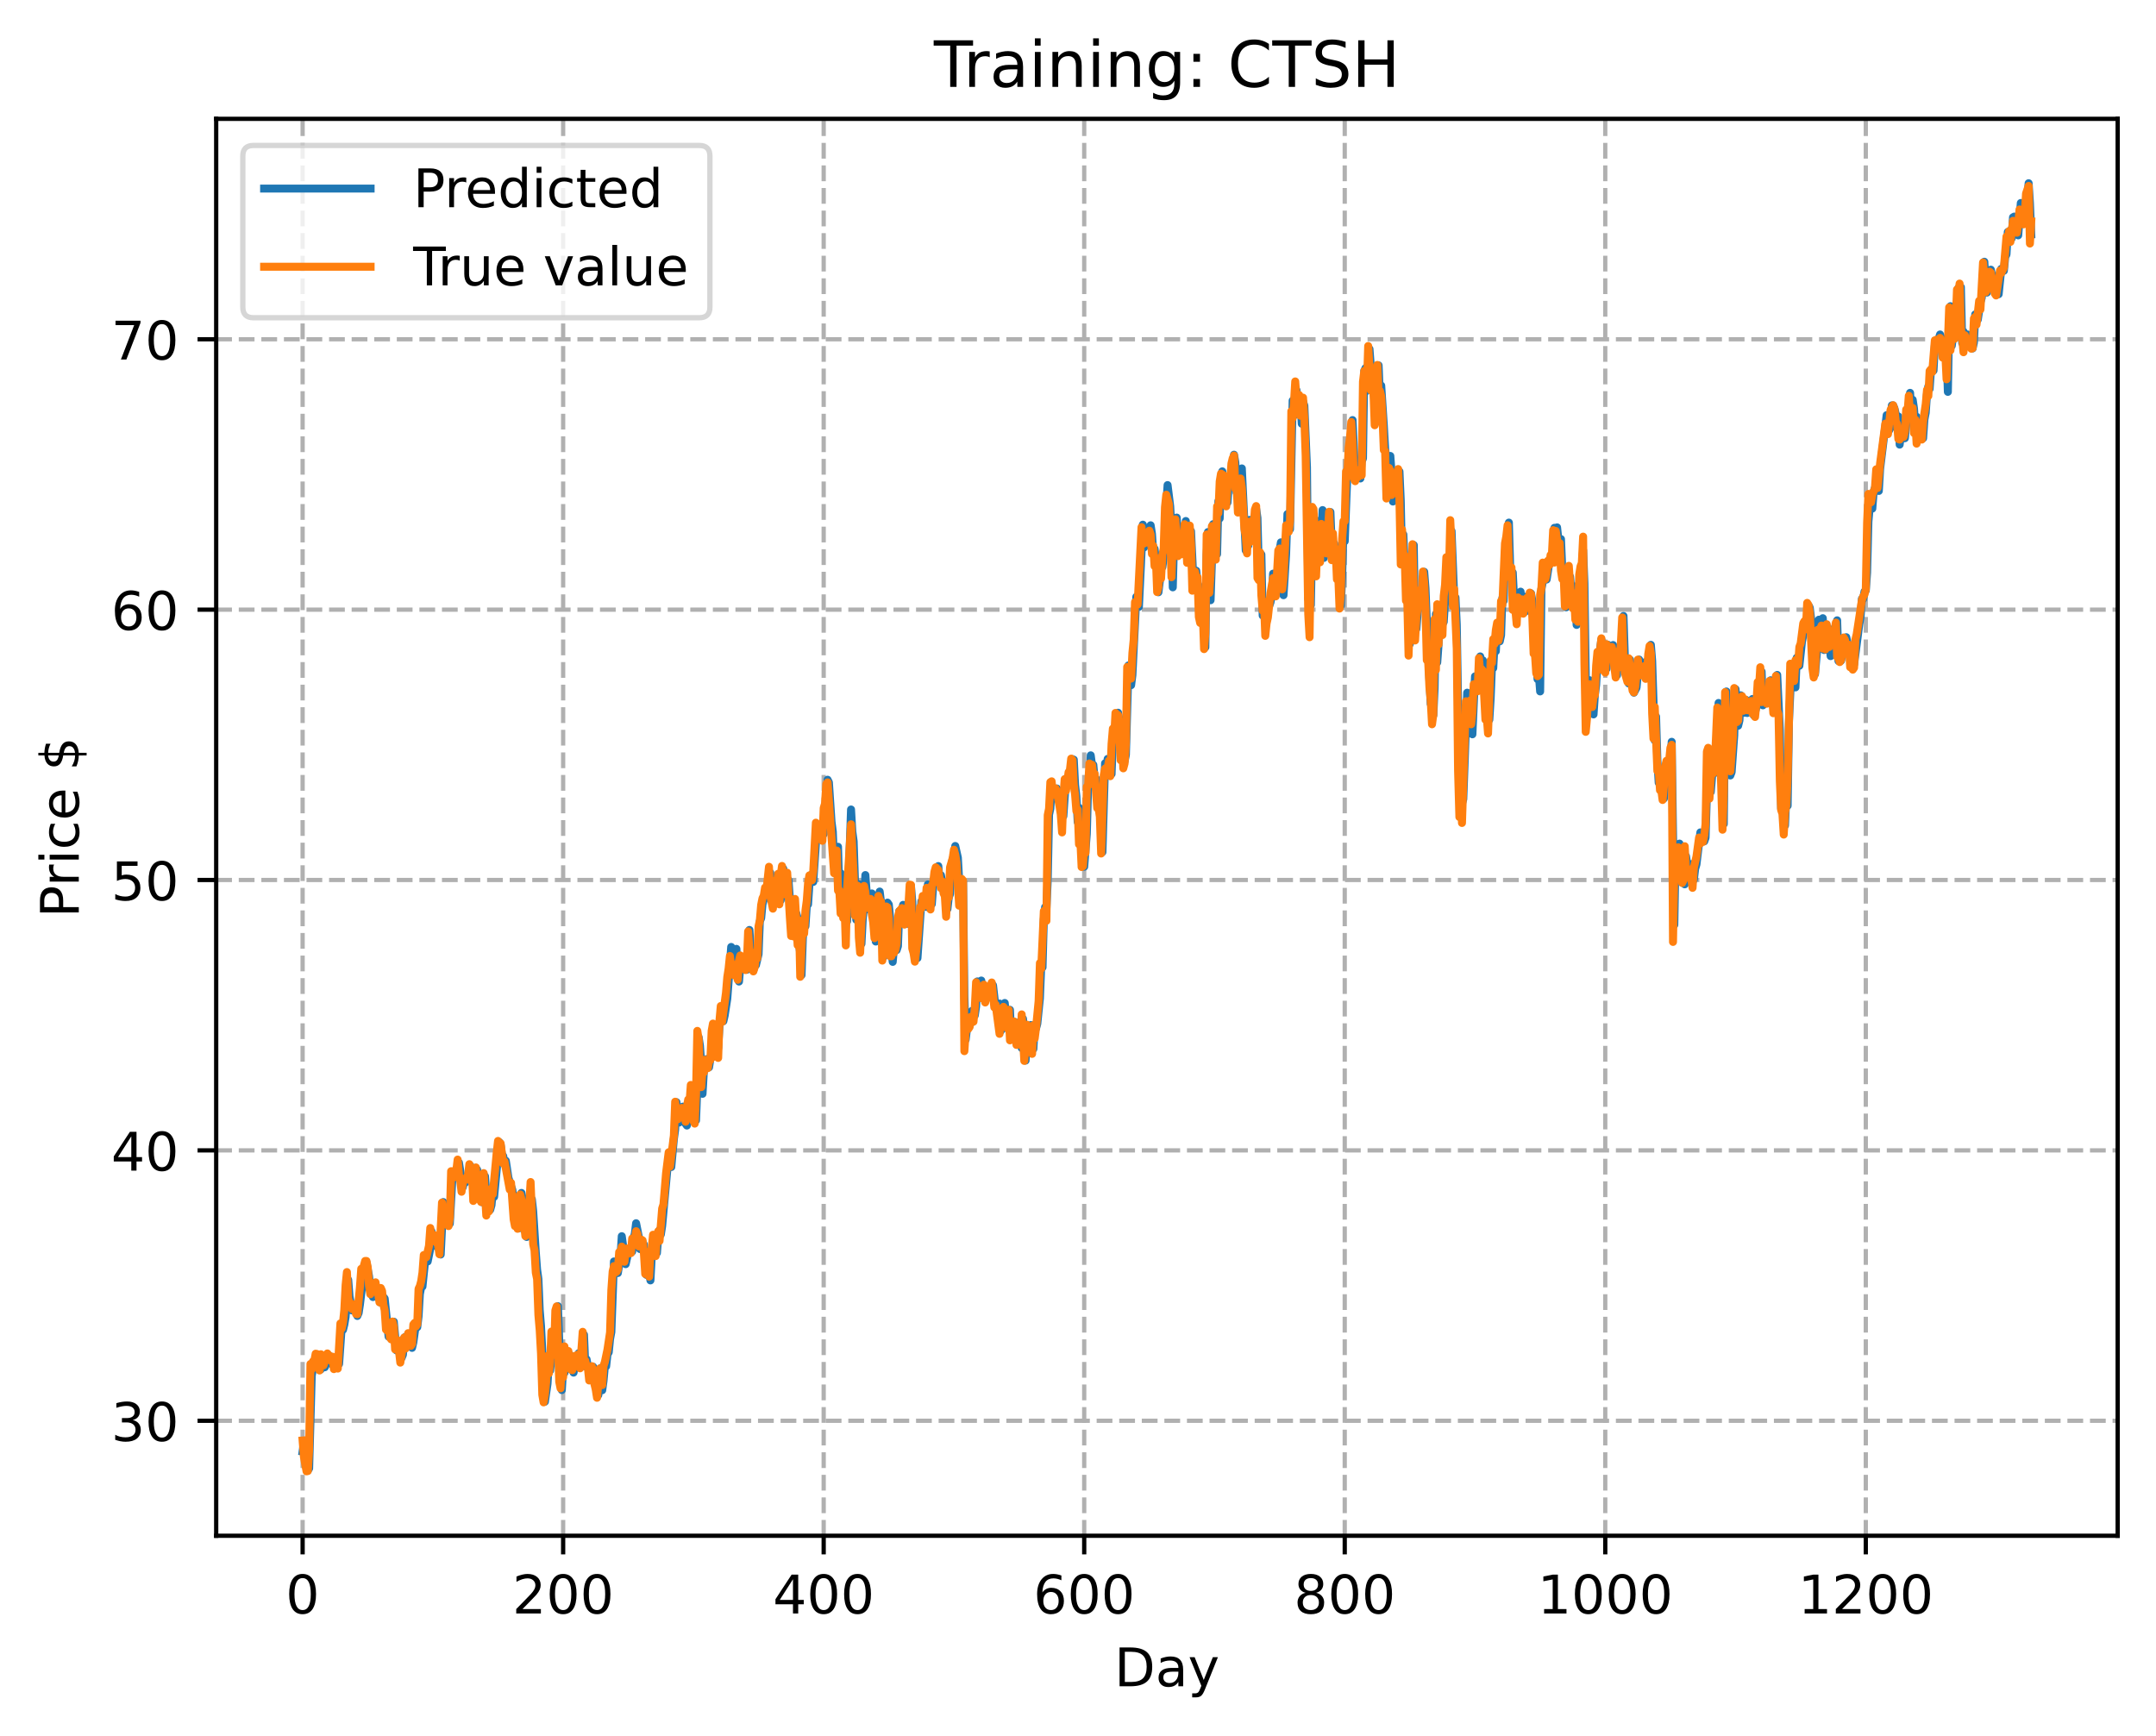 <?xml version="1.0" encoding="utf-8" standalone="no"?>
<!DOCTYPE svg PUBLIC "-//W3C//DTD SVG 1.1//EN"
  "http://www.w3.org/Graphics/SVG/1.1/DTD/svg11.dtd">
<!-- Created with matplotlib (https://matplotlib.org/) -->
<svg height="325.986pt" version="1.1" viewBox="0 0 404.923 325.986" width="404.923pt" xmlns="http://www.w3.org/2000/svg" xmlns:xlink="http://www.w3.org/1999/xlink">
 <defs>
  <style type="text/css">
*{stroke-linecap:butt;stroke-linejoin:round;}
  </style>
 </defs>
 <g id="figure_1">
  <g id="patch_1">
   <path d="M 0 325.986 
L 404.923 325.986 
L 404.923 0 
L 0 0 
z
" style="fill:#ffffff;"/>
  </g>
  <g id="axes_1">
   <g id="patch_2">
    <path d="M 40.603 288.43 
L 397.723 288.43 
L 397.723 22.318 
L 40.603 22.318 
z
" style="fill:#ffffff;"/>
   </g>
   <g id="matplotlib.axis_1">
    <g id="xtick_1">
     <g id="line2d_1">
      <path clip-path="url(#pf37e538237)" d="M 56.836 288.43 
L 56.836 22.318 
" style="fill:none;stroke:#b0b0b0;stroke-dasharray:2.96,1.28;stroke-dashoffset:0;stroke-width:0.8;"/>
     </g>
     <g id="line2d_2">
      <defs>
       <path d="M 0 0 
L 0 3.5 
" id="m431cbe21b6" style="stroke:#000000;stroke-width:0.8;"/>
      </defs>
      <g>
       <use style="stroke:#000000;stroke-width:0.8;" x="56.836" xlink:href="#m431cbe21b6" y="288.43"/>
      </g>
     </g>
     <g id="text_1">
      <!-- 0 -->
      <defs>
       <path d="M 31.781 66.406 
Q 24.172 66.406 20.328 58.906 
Q 16.5 51.422 16.5 36.375 
Q 16.5 21.391 20.328 13.891 
Q 24.172 6.391 31.781 6.391 
Q 39.453 6.391 43.281 13.891 
Q 47.125 21.391 47.125 36.375 
Q 47.125 51.422 43.281 58.906 
Q 39.453 66.406 31.781 66.406 
z
M 31.781 74.219 
Q 44.047 74.219 50.516 64.516 
Q 56.984 54.828 56.984 36.375 
Q 56.984 17.969 50.516 8.266 
Q 44.047 -1.422 31.781 -1.422 
Q 19.531 -1.422 13.062 8.266 
Q 6.594 17.969 6.594 36.375 
Q 6.594 54.828 13.062 64.516 
Q 19.531 74.219 31.781 74.219 
z
" id="DejaVuSans-48"/>
      </defs>
      <g transform="translate(53.655 303.029)scale(0.1 -0.1)">
       <use xlink:href="#DejaVuSans-48"/>
      </g>
     </g>
    </g>
    <g id="xtick_2">
     <g id="line2d_3">
      <path clip-path="url(#pf37e538237)" d="M 105.766 288.43 
L 105.766 22.318 
" style="fill:none;stroke:#b0b0b0;stroke-dasharray:2.96,1.28;stroke-dashoffset:0;stroke-width:0.8;"/>
     </g>
     <g id="line2d_4">
      <g>
       <use style="stroke:#000000;stroke-width:0.8;" x="105.766" xlink:href="#m431cbe21b6" y="288.43"/>
      </g>
     </g>
     <g id="text_2">
      <!-- 200 -->
      <defs>
       <path d="M 19.188 8.297 
L 53.609 8.297 
L 53.609 0 
L 7.328 0 
L 7.328 8.297 
Q 12.938 14.109 22.625 23.891 
Q 32.328 33.688 34.812 36.531 
Q 39.547 41.844 41.422 45.531 
Q 43.312 49.219 43.312 52.781 
Q 43.312 58.594 39.234 62.25 
Q 35.156 65.922 28.609 65.922 
Q 23.969 65.922 18.812 64.312 
Q 13.672 62.703 7.812 59.422 
L 7.812 69.391 
Q 13.766 71.781 18.938 73 
Q 24.125 74.219 28.422 74.219 
Q 39.75 74.219 46.484 68.547 
Q 53.219 62.891 53.219 53.422 
Q 53.219 48.922 51.531 44.891 
Q 49.859 40.875 45.406 35.406 
Q 44.188 33.984 37.641 27.219 
Q 31.109 20.453 19.188 8.297 
z
" id="DejaVuSans-50"/>
      </defs>
      <g transform="translate(96.223 303.029)scale(0.1 -0.1)">
       <use xlink:href="#DejaVuSans-50"/>
       <use x="63.623" xlink:href="#DejaVuSans-48"/>
       <use x="127.246" xlink:href="#DejaVuSans-48"/>
      </g>
     </g>
    </g>
    <g id="xtick_3">
     <g id="line2d_5">
      <path clip-path="url(#pf37e538237)" d="M 154.697 288.43 
L 154.697 22.318 
" style="fill:none;stroke:#b0b0b0;stroke-dasharray:2.96,1.28;stroke-dashoffset:0;stroke-width:0.8;"/>
     </g>
     <g id="line2d_6">
      <g>
       <use style="stroke:#000000;stroke-width:0.8;" x="154.697" xlink:href="#m431cbe21b6" y="288.43"/>
      </g>
     </g>
     <g id="text_3">
      <!-- 400 -->
      <defs>
       <path d="M 37.797 64.312 
L 12.891 25.391 
L 37.797 25.391 
z
M 35.203 72.906 
L 47.609 72.906 
L 47.609 25.391 
L 58.016 25.391 
L 58.016 17.188 
L 47.609 17.188 
L 47.609 0 
L 37.797 0 
L 37.797 17.188 
L 4.891 17.188 
L 4.891 26.703 
z
" id="DejaVuSans-52"/>
      </defs>
      <g transform="translate(145.153 303.029)scale(0.1 -0.1)">
       <use xlink:href="#DejaVuSans-52"/>
       <use x="63.623" xlink:href="#DejaVuSans-48"/>
       <use x="127.246" xlink:href="#DejaVuSans-48"/>
      </g>
     </g>
    </g>
    <g id="xtick_4">
     <g id="line2d_7">
      <path clip-path="url(#pf37e538237)" d="M 203.628 288.43 
L 203.628 22.318 
" style="fill:none;stroke:#b0b0b0;stroke-dasharray:2.96,1.28;stroke-dashoffset:0;stroke-width:0.8;"/>
     </g>
     <g id="line2d_8">
      <g>
       <use style="stroke:#000000;stroke-width:0.8;" x="203.628" xlink:href="#m431cbe21b6" y="288.43"/>
      </g>
     </g>
     <g id="text_4">
      <!-- 600 -->
      <defs>
       <path d="M 33.016 40.375 
Q 26.375 40.375 22.484 35.828 
Q 18.609 31.297 18.609 23.391 
Q 18.609 15.531 22.484 10.953 
Q 26.375 6.391 33.016 6.391 
Q 39.656 6.391 43.531 10.953 
Q 47.406 15.531 47.406 23.391 
Q 47.406 31.297 43.531 35.828 
Q 39.656 40.375 33.016 40.375 
z
M 52.594 71.297 
L 52.594 62.312 
Q 48.875 64.062 45.094 64.984 
Q 41.312 65.922 37.594 65.922 
Q 27.828 65.922 22.672 59.328 
Q 17.531 52.734 16.797 39.406 
Q 19.672 43.656 24.016 45.922 
Q 28.375 48.188 33.594 48.188 
Q 44.578 48.188 50.953 41.516 
Q 57.328 34.859 57.328 23.391 
Q 57.328 12.156 50.688 5.359 
Q 44.047 -1.422 33.016 -1.422 
Q 20.359 -1.422 13.672 8.266 
Q 6.984 17.969 6.984 36.375 
Q 6.984 53.656 15.188 63.938 
Q 23.391 74.219 37.203 74.219 
Q 40.922 74.219 44.703 73.484 
Q 48.484 72.75 52.594 71.297 
z
" id="DejaVuSans-54"/>
      </defs>
      <g transform="translate(194.084 303.029)scale(0.1 -0.1)">
       <use xlink:href="#DejaVuSans-54"/>
       <use x="63.623" xlink:href="#DejaVuSans-48"/>
       <use x="127.246" xlink:href="#DejaVuSans-48"/>
      </g>
     </g>
    </g>
    <g id="xtick_5">
     <g id="line2d_9">
      <path clip-path="url(#pf37e538237)" d="M 252.558 288.43 
L 252.558 22.318 
" style="fill:none;stroke:#b0b0b0;stroke-dasharray:2.96,1.28;stroke-dashoffset:0;stroke-width:0.8;"/>
     </g>
     <g id="line2d_10">
      <g>
       <use style="stroke:#000000;stroke-width:0.8;" x="252.558" xlink:href="#m431cbe21b6" y="288.43"/>
      </g>
     </g>
     <g id="text_5">
      <!-- 800 -->
      <defs>
       <path d="M 31.781 34.625 
Q 24.75 34.625 20.719 30.859 
Q 16.703 27.094 16.703 20.516 
Q 16.703 13.922 20.719 10.156 
Q 24.75 6.391 31.781 6.391 
Q 38.812 6.391 42.859 10.172 
Q 46.922 13.969 46.922 20.516 
Q 46.922 27.094 42.891 30.859 
Q 38.875 34.625 31.781 34.625 
z
M 21.922 38.812 
Q 15.578 40.375 12.031 44.719 
Q 8.5 49.078 8.5 55.328 
Q 8.5 64.062 14.719 69.141 
Q 20.953 74.219 31.781 74.219 
Q 42.672 74.219 48.875 69.141 
Q 55.078 64.062 55.078 55.328 
Q 55.078 49.078 51.531 44.719 
Q 48 40.375 41.703 38.812 
Q 48.828 37.156 52.797 32.312 
Q 56.781 27.484 56.781 20.516 
Q 56.781 9.906 50.312 4.234 
Q 43.844 -1.422 31.781 -1.422 
Q 19.734 -1.422 13.25 4.234 
Q 6.781 9.906 6.781 20.516 
Q 6.781 27.484 10.781 32.312 
Q 14.797 37.156 21.922 38.812 
z
M 18.312 54.391 
Q 18.312 48.734 21.844 45.562 
Q 25.391 42.391 31.781 42.391 
Q 38.141 42.391 41.719 45.562 
Q 45.312 48.734 45.312 54.391 
Q 45.312 60.062 41.719 63.234 
Q 38.141 66.406 31.781 66.406 
Q 25.391 66.406 21.844 63.234 
Q 18.312 60.062 18.312 54.391 
z
" id="DejaVuSans-56"/>
      </defs>
      <g transform="translate(243.015 303.029)scale(0.1 -0.1)">
       <use xlink:href="#DejaVuSans-56"/>
       <use x="63.623" xlink:href="#DejaVuSans-48"/>
       <use x="127.246" xlink:href="#DejaVuSans-48"/>
      </g>
     </g>
    </g>
    <g id="xtick_6">
     <g id="line2d_11">
      <path clip-path="url(#pf37e538237)" d="M 301.489 288.43 
L 301.489 22.318 
" style="fill:none;stroke:#b0b0b0;stroke-dasharray:2.96,1.28;stroke-dashoffset:0;stroke-width:0.8;"/>
     </g>
     <g id="line2d_12">
      <g>
       <use style="stroke:#000000;stroke-width:0.8;" x="301.489" xlink:href="#m431cbe21b6" y="288.43"/>
      </g>
     </g>
     <g id="text_6">
      <!-- 1000 -->
      <defs>
       <path d="M 12.406 8.297 
L 28.516 8.297 
L 28.516 63.922 
L 10.984 60.406 
L 10.984 69.391 
L 28.422 72.906 
L 38.281 72.906 
L 38.281 8.297 
L 54.391 8.297 
L 54.391 0 
L 12.406 0 
z
" id="DejaVuSans-49"/>
      </defs>
      <g transform="translate(288.764 303.029)scale(0.1 -0.1)">
       <use xlink:href="#DejaVuSans-49"/>
       <use x="63.623" xlink:href="#DejaVuSans-48"/>
       <use x="127.246" xlink:href="#DejaVuSans-48"/>
       <use x="190.869" xlink:href="#DejaVuSans-48"/>
      </g>
     </g>
    </g>
    <g id="xtick_7">
     <g id="line2d_13">
      <path clip-path="url(#pf37e538237)" d="M 350.419 288.43 
L 350.419 22.318 
" style="fill:none;stroke:#b0b0b0;stroke-dasharray:2.96,1.28;stroke-dashoffset:0;stroke-width:0.8;"/>
     </g>
     <g id="line2d_14">
      <g>
       <use style="stroke:#000000;stroke-width:0.8;" x="350.419" xlink:href="#m431cbe21b6" y="288.43"/>
      </g>
     </g>
     <g id="text_7">
      <!-- 1200 -->
      <g transform="translate(337.694 303.029)scale(0.1 -0.1)">
       <use xlink:href="#DejaVuSans-49"/>
       <use x="63.623" xlink:href="#DejaVuSans-50"/>
       <use x="127.246" xlink:href="#DejaVuSans-48"/>
       <use x="190.869" xlink:href="#DejaVuSans-48"/>
      </g>
     </g>
    </g>
    <g id="text_8">
     <!-- Day -->
     <defs>
      <path d="M 19.672 64.797 
L 19.672 8.109 
L 31.594 8.109 
Q 46.688 8.109 53.688 14.938 
Q 60.688 21.781 60.688 36.531 
Q 60.688 51.172 53.688 57.984 
Q 46.688 64.797 31.594 64.797 
z
M 9.812 72.906 
L 30.078 72.906 
Q 51.266 72.906 61.172 64.094 
Q 71.094 55.281 71.094 36.531 
Q 71.094 17.672 61.125 8.828 
Q 51.172 0 30.078 0 
L 9.812 0 
z
" id="DejaVuSans-68"/>
      <path d="M 34.281 27.484 
Q 23.391 27.484 19.188 25 
Q 14.984 22.516 14.984 16.5 
Q 14.984 11.719 18.141 8.906 
Q 21.297 6.109 26.703 6.109 
Q 34.188 6.109 38.703 11.406 
Q 43.219 16.703 43.219 25.484 
L 43.219 27.484 
z
M 52.203 31.203 
L 52.203 0 
L 43.219 0 
L 43.219 8.297 
Q 40.141 3.328 35.547 0.953 
Q 30.953 -1.422 24.312 -1.422 
Q 15.922 -1.422 10.953 3.297 
Q 6 8.016 6 15.922 
Q 6 25.141 12.172 29.828 
Q 18.359 34.516 30.609 34.516 
L 43.219 34.516 
L 43.219 35.406 
Q 43.219 41.609 39.141 45 
Q 35.062 48.391 27.688 48.391 
Q 23 48.391 18.547 47.266 
Q 14.109 46.141 10.016 43.891 
L 10.016 52.203 
Q 14.938 54.109 19.578 55.047 
Q 24.219 56 28.609 56 
Q 40.484 56 46.344 49.844 
Q 52.203 43.703 52.203 31.203 
z
" id="DejaVuSans-97"/>
      <path d="M 32.172 -5.078 
Q 28.375 -14.844 24.75 -17.812 
Q 21.141 -20.797 15.094 -20.797 
L 7.906 -20.797 
L 7.906 -13.281 
L 13.188 -13.281 
Q 16.891 -13.281 18.938 -11.516 
Q 21 -9.766 23.484 -3.219 
L 25.094 0.875 
L 2.984 54.688 
L 12.5 54.688 
L 29.594 11.922 
L 46.688 54.688 
L 56.203 54.688 
z
" id="DejaVuSans-121"/>
     </defs>
     <g transform="translate(209.29 316.707)scale(0.1 -0.1)">
      <use xlink:href="#DejaVuSans-68"/>
      <use x="77.002" xlink:href="#DejaVuSans-97"/>
      <use x="138.281" xlink:href="#DejaVuSans-121"/>
     </g>
    </g>
   </g>
   <g id="matplotlib.axis_2">
    <g id="ytick_1">
     <g id="line2d_15">
      <path clip-path="url(#pf37e538237)" d="M 40.603 266.838 
L 397.723 266.838 
" style="fill:none;stroke:#b0b0b0;stroke-dasharray:2.96,1.28;stroke-dashoffset:0;stroke-width:0.8;"/>
     </g>
     <g id="line2d_16">
      <defs>
       <path d="M 0 0 
L -3.5 0 
" id="m651382185b" style="stroke:#000000;stroke-width:0.8;"/>
      </defs>
      <g>
       <use style="stroke:#000000;stroke-width:0.8;" x="40.603" xlink:href="#m651382185b" y="266.838"/>
      </g>
     </g>
     <g id="text_9">
      <!-- 30 -->
      <defs>
       <path d="M 40.578 39.312 
Q 47.656 37.797 51.625 33 
Q 55.609 28.219 55.609 21.188 
Q 55.609 10.406 48.188 4.484 
Q 40.766 -1.422 27.094 -1.422 
Q 22.516 -1.422 17.656 -0.516 
Q 12.797 0.391 7.625 2.203 
L 7.625 11.719 
Q 11.719 9.328 16.594 8.109 
Q 21.484 6.891 26.812 6.891 
Q 36.078 6.891 40.938 10.547 
Q 45.797 14.203 45.797 21.188 
Q 45.797 27.641 41.281 31.266 
Q 36.766 34.906 28.719 34.906 
L 20.219 34.906 
L 20.219 43.016 
L 29.109 43.016 
Q 36.375 43.016 40.234 45.922 
Q 44.094 48.828 44.094 54.297 
Q 44.094 59.906 40.109 62.906 
Q 36.141 65.922 28.719 65.922 
Q 24.656 65.922 20.016 65.031 
Q 15.375 64.156 9.812 62.312 
L 9.812 71.094 
Q 15.438 72.656 20.344 73.438 
Q 25.25 74.219 29.594 74.219 
Q 40.828 74.219 47.359 69.109 
Q 53.906 64.016 53.906 55.328 
Q 53.906 49.266 50.438 45.094 
Q 46.969 40.922 40.578 39.312 
z
" id="DejaVuSans-51"/>
      </defs>
      <g transform="translate(20.878 270.637)scale(0.1 -0.1)">
       <use xlink:href="#DejaVuSans-51"/>
       <use x="63.623" xlink:href="#DejaVuSans-48"/>
      </g>
     </g>
    </g>
    <g id="ytick_2">
     <g id="line2d_17">
      <path clip-path="url(#pf37e538237)" d="M 40.603 216.058 
L 397.723 216.058 
" style="fill:none;stroke:#b0b0b0;stroke-dasharray:2.96,1.28;stroke-dashoffset:0;stroke-width:0.8;"/>
     </g>
     <g id="line2d_18">
      <g>
       <use style="stroke:#000000;stroke-width:0.8;" x="40.603" xlink:href="#m651382185b" y="216.058"/>
      </g>
     </g>
     <g id="text_10">
      <!-- 40 -->
      <g transform="translate(20.878 219.857)scale(0.1 -0.1)">
       <use xlink:href="#DejaVuSans-52"/>
       <use x="63.623" xlink:href="#DejaVuSans-48"/>
      </g>
     </g>
    </g>
    <g id="ytick_3">
     <g id="line2d_19">
      <path clip-path="url(#pf37e538237)" d="M 40.603 165.278 
L 397.723 165.278 
" style="fill:none;stroke:#b0b0b0;stroke-dasharray:2.96,1.28;stroke-dashoffset:0;stroke-width:0.8;"/>
     </g>
     <g id="line2d_20">
      <g>
       <use style="stroke:#000000;stroke-width:0.8;" x="40.603" xlink:href="#m651382185b" y="165.278"/>
      </g>
     </g>
     <g id="text_11">
      <!-- 50 -->
      <defs>
       <path d="M 10.797 72.906 
L 49.516 72.906 
L 49.516 64.594 
L 19.828 64.594 
L 19.828 46.734 
Q 21.969 47.469 24.109 47.828 
Q 26.266 48.188 28.422 48.188 
Q 40.625 48.188 47.75 41.5 
Q 54.891 34.812 54.891 23.391 
Q 54.891 11.625 47.562 5.094 
Q 40.234 -1.422 26.906 -1.422 
Q 22.312 -1.422 17.547 -0.641 
Q 12.797 0.141 7.719 1.703 
L 7.719 11.625 
Q 12.109 9.234 16.797 8.062 
Q 21.484 6.891 26.703 6.891 
Q 35.156 6.891 40.078 11.328 
Q 45.016 15.766 45.016 23.391 
Q 45.016 31 40.078 35.438 
Q 35.156 39.891 26.703 39.891 
Q 22.75 39.891 18.812 39.016 
Q 14.891 38.141 10.797 36.281 
z
" id="DejaVuSans-53"/>
      </defs>
      <g transform="translate(20.878 169.077)scale(0.1 -0.1)">
       <use xlink:href="#DejaVuSans-53"/>
       <use x="63.623" xlink:href="#DejaVuSans-48"/>
      </g>
     </g>
    </g>
    <g id="ytick_4">
     <g id="line2d_21">
      <path clip-path="url(#pf37e538237)" d="M 40.603 114.498 
L 397.723 114.498 
" style="fill:none;stroke:#b0b0b0;stroke-dasharray:2.96,1.28;stroke-dashoffset:0;stroke-width:0.8;"/>
     </g>
     <g id="line2d_22">
      <g>
       <use style="stroke:#000000;stroke-width:0.8;" x="40.603" xlink:href="#m651382185b" y="114.498"/>
      </g>
     </g>
     <g id="text_12">
      <!-- 60 -->
      <g transform="translate(20.878 118.297)scale(0.1 -0.1)">
       <use xlink:href="#DejaVuSans-54"/>
       <use x="63.623" xlink:href="#DejaVuSans-48"/>
      </g>
     </g>
    </g>
    <g id="ytick_5">
     <g id="line2d_23">
      <path clip-path="url(#pf37e538237)" d="M 40.603 63.718 
L 397.723 63.718 
" style="fill:none;stroke:#b0b0b0;stroke-dasharray:2.96,1.28;stroke-dashoffset:0;stroke-width:0.8;"/>
     </g>
     <g id="line2d_24">
      <g>
       <use style="stroke:#000000;stroke-width:0.8;" x="40.603" xlink:href="#m651382185b" y="63.718"/>
      </g>
     </g>
     <g id="text_13">
      <!-- 70 -->
      <defs>
       <path d="M 8.203 72.906 
L 55.078 72.906 
L 55.078 68.703 
L 28.609 0 
L 18.312 0 
L 43.219 64.594 
L 8.203 64.594 
z
" id="DejaVuSans-55"/>
      </defs>
      <g transform="translate(20.878 67.517)scale(0.1 -0.1)">
       <use xlink:href="#DejaVuSans-55"/>
       <use x="63.623" xlink:href="#DejaVuSans-48"/>
      </g>
     </g>
    </g>
    <g id="text_14">
     <!-- Price $ -->
     <defs>
      <path d="M 19.672 64.797 
L 19.672 37.406 
L 32.078 37.406 
Q 38.969 37.406 42.719 40.969 
Q 46.484 44.531 46.484 51.125 
Q 46.484 57.672 42.719 61.234 
Q 38.969 64.797 32.078 64.797 
z
M 9.812 72.906 
L 32.078 72.906 
Q 44.344 72.906 50.609 67.359 
Q 56.891 61.812 56.891 51.125 
Q 56.891 40.328 50.609 34.812 
Q 44.344 29.297 32.078 29.297 
L 19.672 29.297 
L 19.672 0 
L 9.812 0 
z
" id="DejaVuSans-80"/>
      <path d="M 41.109 46.297 
Q 39.594 47.172 37.812 47.578 
Q 36.031 48 33.891 48 
Q 26.266 48 22.188 43.047 
Q 18.109 38.094 18.109 28.812 
L 18.109 0 
L 9.078 0 
L 9.078 54.688 
L 18.109 54.688 
L 18.109 46.188 
Q 20.953 51.172 25.484 53.578 
Q 30.031 56 36.531 56 
Q 37.453 56 38.578 55.875 
Q 39.703 55.766 41.062 55.516 
z
" id="DejaVuSans-114"/>
      <path d="M 9.422 54.688 
L 18.406 54.688 
L 18.406 0 
L 9.422 0 
z
M 9.422 75.984 
L 18.406 75.984 
L 18.406 64.594 
L 9.422 64.594 
z
" id="DejaVuSans-105"/>
      <path d="M 48.781 52.594 
L 48.781 44.188 
Q 44.969 46.297 41.141 47.344 
Q 37.312 48.391 33.406 48.391 
Q 24.656 48.391 19.812 42.844 
Q 14.984 37.312 14.984 27.297 
Q 14.984 17.281 19.812 11.734 
Q 24.656 6.203 33.406 6.203 
Q 37.312 6.203 41.141 7.25 
Q 44.969 8.297 48.781 10.406 
L 48.781 2.094 
Q 45.016 0.344 40.984 -0.531 
Q 36.969 -1.422 32.422 -1.422 
Q 20.062 -1.422 12.781 6.344 
Q 5.516 14.109 5.516 27.297 
Q 5.516 40.672 12.859 48.328 
Q 20.219 56 33.016 56 
Q 37.156 56 41.109 55.141 
Q 45.062 54.297 48.781 52.594 
z
" id="DejaVuSans-99"/>
      <path d="M 56.203 29.594 
L 56.203 25.203 
L 14.891 25.203 
Q 15.484 15.922 20.484 11.062 
Q 25.484 6.203 34.422 6.203 
Q 39.594 6.203 44.453 7.469 
Q 49.312 8.734 54.109 11.281 
L 54.109 2.781 
Q 49.266 0.734 44.188 -0.344 
Q 39.109 -1.422 33.891 -1.422 
Q 20.797 -1.422 13.156 6.188 
Q 5.516 13.812 5.516 26.812 
Q 5.516 40.234 12.766 48.109 
Q 20.016 56 32.328 56 
Q 43.359 56 49.781 48.891 
Q 56.203 41.797 56.203 29.594 
z
M 47.219 32.234 
Q 47.125 39.594 43.094 43.984 
Q 39.062 48.391 32.422 48.391 
Q 24.906 48.391 20.391 44.141 
Q 15.875 39.891 15.188 32.172 
z
" id="DejaVuSans-101"/>
      <path id="DejaVuSans-32"/>
      <path d="M 33.797 -14.703 
L 28.906 -14.703 
L 28.859 0 
Q 23.734 0.094 18.609 1.188 
Q 13.484 2.297 8.297 4.5 
L 8.297 13.281 
Q 13.281 10.156 18.375 8.562 
Q 23.484 6.984 28.906 6.938 
L 28.906 29.203 
Q 18.109 30.953 13.203 35.156 
Q 8.297 39.359 8.297 46.688 
Q 8.297 54.641 13.625 59.219 
Q 18.953 63.812 28.906 64.5 
L 28.906 75.984 
L 33.797 75.984 
L 33.797 64.656 
Q 38.328 64.453 42.578 63.688 
Q 46.828 62.938 50.875 61.625 
L 50.875 53.078 
Q 46.828 55.125 42.547 56.25 
Q 38.281 57.375 33.797 57.562 
L 33.797 36.719 
Q 44.875 35.016 50.094 30.609 
Q 55.328 26.219 55.328 18.609 
Q 55.328 10.359 49.781 5.594 
Q 44.234 0.828 33.797 0.094 
z
M 28.906 37.594 
L 28.906 57.625 
Q 23.25 56.984 20.266 54.391 
Q 17.281 51.812 17.281 47.516 
Q 17.281 43.312 20.031 40.969 
Q 22.797 38.625 28.906 37.594 
z
M 33.797 28.219 
L 33.797 7.078 
Q 39.984 7.906 43.141 10.594 
Q 46.297 13.281 46.297 17.672 
Q 46.297 21.969 43.281 24.5 
Q 40.281 27.047 33.797 28.219 
z
" id="DejaVuSans-36"/>
     </defs>
     <g transform="translate(14.798 172.342)rotate(-90)scale(0.1 -0.1)">
      <use xlink:href="#DejaVuSans-80"/>
      <use x="58.553" xlink:href="#DejaVuSans-114"/>
      <use x="99.666" xlink:href="#DejaVuSans-105"/>
      <use x="127.449" xlink:href="#DejaVuSans-99"/>
      <use x="182.43" xlink:href="#DejaVuSans-101"/>
      <use x="243.953" xlink:href="#DejaVuSans-32"/>
      <use x="275.74" xlink:href="#DejaVuSans-36"/>
     </g>
    </g>
   </g>
   <g id="line2d_25">
    <path clip-path="url(#pf37e538237)" d="M 56.836 272.605 
L 57.081 270.833 
L 57.814 276.155 
L 58.059 275.79 
L 58.548 258.331 
L 58.793 257.039 
L 59.282 256.655 
L 59.527 255.323 
L 59.772 254.631 
L 60.261 257.183 
L 60.506 255.049 
L 60.995 256.792 
L 61.974 254.699 
L 62.218 255.798 
L 62.463 256.313 
L 62.708 255.617 
L 62.952 256.051 
L 63.197 256.075 
L 63.441 256.273 
L 63.686 256.162 
L 64.175 249.199 
L 64.42 249.765 
L 64.665 248.775 
L 64.909 247.319 
L 65.399 240.373 
L 65.643 243.499 
L 66.133 246.119 
L 66.377 245.506 
L 66.622 246.071 
L 66.867 245.565 
L 67.111 247.152 
L 67.356 246.597 
L 67.601 244.981 
L 68.335 238.849 
L 68.579 238.286 
L 68.824 237.083 
L 69.313 239.709 
L 69.558 242.083 
L 69.802 242.13 
L 70.047 243.605 
L 70.292 242.851 
L 70.536 242.61 
L 70.781 242.045 
L 71.515 244.655 
L 71.76 244.297 
L 72.004 243.585 
L 72.249 243.893 
L 72.983 251.041 
L 73.228 249.136 
L 73.472 251.08 
L 73.717 251.115 
L 73.962 248.232 
L 74.451 253.617 
L 74.696 252.5 
L 74.94 252.949 
L 75.185 254.335 
L 75.429 255.025 
L 75.674 254.43 
L 75.919 251.259 
L 76.163 251.062 
L 76.408 252.299 
L 76.897 251.072 
L 77.387 253.147 
L 77.631 252.117 
L 78.121 248.619 
L 78.365 249.263 
L 78.61 247.233 
L 78.855 243.027 
L 79.099 241.743 
L 79.344 241.631 
L 79.833 236.884 
L 80.078 236.827 
L 80.323 236.924 
L 80.812 234.511 
L 81.056 231.295 
L 81.301 233.916 
L 81.546 233.955 
L 81.79 233.52 
L 82.28 233.257 
L 82.524 234.937 
L 82.769 235.618 
L 83.258 225.765 
L 83.748 228.627 
L 83.992 227.623 
L 84.482 229.808 
L 84.971 221.093 
L 85.216 220.571 
L 85.46 221.134 
L 85.705 221.048 
L 85.95 220.297 
L 86.194 218.361 
L 86.928 222.945 
L 87.173 221.969 
L 87.417 222.089 
L 87.662 221.565 
L 87.907 221.369 
L 88.151 219.52 
L 88.396 219.019 
L 88.641 221.464 
L 88.885 221.334 
L 89.13 224.669 
L 89.375 219.786 
L 89.619 219.689 
L 90.109 224.964 
L 90.353 225.591 
L 90.598 225.805 
L 90.843 224.231 
L 91.087 220.917 
L 91.577 227.541 
L 91.821 224.881 
L 92.066 227.205 
L 92.311 226.326 
L 92.555 223.688 
L 92.8 224.785 
L 93.778 214.512 
L 94.023 214.977 
L 94.268 216.868 
L 94.512 217.131 
L 94.757 218.437 
L 95.002 218.012 
L 95.491 221.231 
L 96.225 223.485 
L 96.47 225.321 
L 96.714 228.515 
L 96.959 229.684 
L 97.448 230.704 
L 97.693 225.347 
L 97.938 224.046 
L 98.182 225.351 
L 98.672 231.347 
L 98.916 232.318 
L 99.161 230.016 
L 99.405 229.543 
L 99.65 225.418 
L 99.895 225.246 
L 100.139 227.507 
L 100.629 235.208 
L 100.873 238.463 
L 101.118 240.22 
L 101.363 246.065 
L 101.607 249.077 
L 102.341 263.262 
L 102.831 259.876 
L 103.075 255.761 
L 103.32 257.402 
L 103.565 254.877 
L 103.809 250.206 
L 104.054 252.228 
L 104.299 249.953 
L 104.543 246.267 
L 104.788 245.318 
L 105.277 258.606 
L 105.522 261.075 
L 105.766 256.853 
L 106.011 257.834 
L 106.256 253.622 
L 106.745 256.248 
L 106.99 254.419 
L 107.234 256.808 
L 107.479 255.86 
L 107.724 257.793 
L 108.213 254.896 
L 108.458 254.687 
L 108.702 254.14 
L 108.947 255.643 
L 109.192 256.295 
L 109.681 250.683 
L 109.926 256.625 
L 110.17 255.301 
L 110.415 256.699 
L 110.66 257.047 
L 110.904 258.145 
L 111.149 257.901 
L 111.393 256.692 
L 111.638 259.266 
L 111.883 260.139 
L 112.127 261.832 
L 112.372 262.002 
L 112.861 256.924 
L 113.106 261.103 
L 113.351 259.327 
L 113.595 256.603 
L 113.84 256.609 
L 114.085 254.386 
L 114.329 253.97 
L 114.574 251.485 
L 114.819 250.16 
L 115.308 236.921 
L 115.797 238.992 
L 116.042 239.094 
L 116.531 236.043 
L 116.776 232.174 
L 117.51 237.425 
L 117.999 235.212 
L 118.244 234.875 
L 118.733 235.066 
L 118.978 232.555 
L 119.222 231.742 
L 119.467 229.74 
L 119.956 232.187 
L 120.201 234.591 
L 120.446 234.462 
L 120.69 233.327 
L 120.935 233.743 
L 121.424 239.443 
L 121.669 238.75 
L 121.914 238.883 
L 122.158 240.478 
L 122.403 235.882 
L 122.648 234.65 
L 122.892 232.353 
L 123.137 233.332 
L 123.381 235.317 
L 123.626 232.296 
L 123.871 231.013 
L 124.115 231.841 
L 124.36 230.246 
L 125.339 219.597 
L 125.583 218.748 
L 125.828 217.3 
L 126.073 219.183 
L 126.562 213.913 
L 126.807 212.138 
L 127.051 207.004 
L 127.541 210.835 
L 128.275 207.841 
L 128.764 211.053 
L 129.008 211.391 
L 129.253 208.109 
L 129.498 206.514 
L 129.742 206.848 
L 129.987 205.283 
L 130.232 205.697 
L 130.476 209.392 
L 130.721 210.424 
L 130.966 204.178 
L 131.21 194.794 
L 131.455 196.382 
L 131.7 199.817 
L 131.944 205.433 
L 132.189 201.228 
L 132.434 200.799 
L 132.678 198.922 
L 132.923 200.019 
L 133.168 200.454 
L 133.412 198.901 
L 133.657 198.651 
L 133.902 193.724 
L 134.146 192.703 
L 134.391 196.827 
L 134.636 197.907 
L 134.88 196.812 
L 135.125 192.689 
L 135.369 190.662 
L 135.614 189.673 
L 135.859 191.79 
L 136.103 190.729 
L 136.593 187.565 
L 137.327 177.85 
L 137.571 181.45 
L 137.816 182.475 
L 138.061 182.821 
L 138.305 178.209 
L 138.55 182.96 
L 138.795 184.348 
L 139.039 181.345 
L 139.284 180.024 
L 139.529 182.104 
L 139.773 181.899 
L 140.263 182.133 
L 140.752 174.657 
L 140.996 178.949 
L 141.241 177.97 
L 141.486 182.277 
L 141.73 181.219 
L 141.975 181.257 
L 142.464 179.23 
L 142.709 173.013 
L 142.954 172.455 
L 143.198 169.863 
L 143.443 168.895 
L 143.688 168.733 
L 143.932 166.772 
L 144.177 166.744 
L 144.422 164.732 
L 144.666 163.921 
L 144.911 168.282 
L 145.4 169.582 
L 145.645 167.568 
L 145.89 164.63 
L 146.134 166.15 
L 146.379 165.318 
L 146.624 169.083 
L 146.868 164.636 
L 147.113 163.156 
L 147.357 165.309 
L 147.602 166.031 
L 147.847 167.672 
L 148.091 165.305 
L 148.581 172.039 
L 148.825 174.844 
L 149.07 174.251 
L 149.315 174.485 
L 149.559 171.552 
L 149.804 172.445 
L 150.049 177.163 
L 150.293 179.078 
L 150.538 183.136 
L 150.783 176.256 
L 151.027 172.755 
L 151.272 173.955 
L 151.517 170.193 
L 151.761 169.86 
L 152.006 166.178 
L 152.251 164.361 
L 152.495 164.613 
L 152.74 165.632 
L 153.474 154.941 
L 153.718 156.164 
L 153.963 156.806 
L 154.208 156.395 
L 154.452 156.658 
L 154.697 156.649 
L 154.942 152.13 
L 155.186 151.214 
L 155.431 146.447 
L 155.676 146.938 
L 156.165 154.308 
L 156.41 156.211 
L 156.654 162.486 
L 156.899 163.633 
L 157.144 159.421 
L 157.388 159.034 
L 157.633 167.631 
L 157.878 163.986 
L 158.122 170.559 
L 158.367 169.497 
L 158.612 171.372 
L 158.856 169.941 
L 159.101 173.029 
L 159.835 152.034 
L 160.079 156.21 
L 160.324 157.995 
L 160.813 172.738 
L 161.303 166.052 
L 161.547 176.43 
L 161.792 177.257 
L 162.037 172.502 
L 162.281 170.216 
L 162.526 164.349 
L 163.015 170.782 
L 163.26 170.042 
L 163.505 168.228 
L 163.749 167.804 
L 164.239 172.71 
L 164.483 176.832 
L 164.728 175.813 
L 165.217 167.444 
L 165.462 169.438 
L 165.706 176.437 
L 165.951 179.721 
L 166.196 175.418 
L 166.44 174.727 
L 166.685 169.525 
L 166.93 169.884 
L 167.174 172.474 
L 167.419 178.812 
L 167.664 180.652 
L 167.908 177.776 
L 168.153 177.735 
L 168.398 178.445 
L 168.642 177.703 
L 168.887 171.127 
L 169.132 171.365 
L 169.376 170.953 
L 169.621 169.947 
L 169.866 172.292 
L 170.11 172.268 
L 170.355 173.507 
L 170.6 172.7 
L 171.089 166.406 
L 171.333 169.288 
L 171.578 178.122 
L 171.823 179.21 
L 172.312 179.942 
L 173.046 169.266 
L 173.291 170.263 
L 173.535 168.377 
L 173.78 168.998 
L 174.025 170.34 
L 174.269 166.108 
L 174.514 168.339 
L 174.759 169.529 
L 175.003 169.808 
L 175.248 166.646 
L 175.982 162.914 
L 176.227 162.662 
L 176.471 165.247 
L 176.716 164.372 
L 176.96 165.679 
L 177.205 165.871 
L 177.694 168.286 
L 177.939 170.727 
L 178.184 168.568 
L 178.428 167.908 
L 178.673 163.024 
L 178.918 161.302 
L 179.162 161.248 
L 179.407 158.889 
L 179.896 161.068 
L 180.386 169.7 
L 180.875 165.628 
L 181.12 187.01 
L 181.364 195.255 
L 181.854 191.232 
L 182.098 192.665 
L 182.343 192.102 
L 182.588 189.831 
L 182.832 189.961 
L 183.077 190.704 
L 183.321 189.044 
L 183.566 184.32 
L 183.811 185.618 
L 184.3 184.158 
L 184.545 186.712 
L 184.789 186.616 
L 185.034 186.669 
L 185.279 187.341 
L 185.523 186.084 
L 186.013 185.413 
L 186.257 185.691 
L 186.502 185.058 
L 186.991 189.318 
L 187.236 189.183 
L 187.481 190.784 
L 187.725 188.481 
L 187.97 193.603 
L 188.215 191.058 
L 188.459 190.865 
L 188.704 188.374 
L 189.193 193.118 
L 189.438 193.418 
L 189.682 189.659 
L 189.927 195.121 
L 190.172 193.423 
L 190.416 193.085 
L 190.661 191.964 
L 190.906 194.109 
L 191.15 195.207 
L 191.395 192.933 
L 191.64 194.452 
L 191.884 196.831 
L 192.129 191.336 
L 192.374 194.272 
L 192.618 199.186 
L 192.863 195.348 
L 193.108 194.482 
L 193.352 195.765 
L 193.597 192.52 
L 193.842 195.503 
L 194.086 196.995 
L 194.331 192.455 
L 194.575 193.146 
L 194.82 192.256 
L 195.309 187.492 
L 195.554 181.37 
L 195.799 181.685 
L 196.043 172.694 
L 196.288 170.364 
L 196.533 170.612 
L 196.777 165.292 
L 197.022 152.996 
L 197.267 151.86 
L 197.511 147.519 
L 197.756 148.795 
L 198.001 149.412 
L 198.245 148.372 
L 198.49 148.087 
L 198.735 149.04 
L 198.979 149.517 
L 199.469 153.244 
L 199.713 153.286 
L 200.203 146.237 
L 200.447 147.544 
L 200.692 145.768 
L 200.936 145.183 
L 201.426 142.585 
L 201.67 142.675 
L 201.915 147.457 
L 202.16 149.558 
L 202.404 154.383 
L 202.649 151.693 
L 203.138 160.194 
L 203.383 162.552 
L 203.628 162.785 
L 204.117 156.578 
L 204.362 147.734 
L 204.606 146.827 
L 204.851 141.862 
L 205.096 143.688 
L 205.34 143.653 
L 205.585 146.239 
L 205.83 146.223 
L 206.074 147.436 
L 206.319 151.206 
L 206.563 147.933 
L 207.053 160.032 
L 207.542 143.348 
L 207.787 144.813 
L 208.031 142.532 
L 208.276 145.312 
L 208.521 143.123 
L 208.765 145.37 
L 209.01 139.111 
L 209.255 136.71 
L 209.499 138.022 
L 209.744 134.233 
L 209.989 133.86 
L 210.233 135.361 
L 210.478 138.008 
L 210.723 142.671 
L 210.967 138.709 
L 211.212 142.962 
L 211.457 141.753 
L 211.946 124.971 
L 212.435 128.688 
L 212.68 126.783 
L 213.414 112.088 
L 213.658 112.261 
L 213.903 113.976 
L 214.637 98.542 
L 214.882 102.809 
L 215.126 102.1 
L 215.616 99.286 
L 215.86 101.12 
L 216.105 98.657 
L 216.35 100.236 
L 216.594 103.779 
L 216.839 103.065 
L 217.328 106.924 
L 217.573 111.232 
L 217.818 109.205 
L 218.062 104.569 
L 218.307 106.499 
L 218.796 102.75 
L 219.041 94.964 
L 219.285 91.105 
L 219.775 95.072 
L 220.019 99.413 
L 220.264 110.306 
L 220.509 101.266 
L 220.753 97.547 
L 220.998 97.212 
L 221.243 101.708 
L 221.487 104.116 
L 221.732 101.928 
L 221.977 101.743 
L 222.221 103.019 
L 222.466 101.804 
L 222.711 97.853 
L 222.955 100.266 
L 223.2 105.415 
L 223.445 100.799 
L 223.689 99.768 
L 224.179 109.993 
L 224.423 107.503 
L 224.668 107.189 
L 224.912 109.592 
L 225.157 110.079 
L 225.402 115.136 
L 225.646 117.013 
L 225.891 113.4 
L 226.136 115.492 
L 226.38 121.561 
L 226.625 104.199 
L 226.87 99.922 
L 227.114 109.494 
L 227.359 112.731 
L 227.848 98.445 
L 228.093 102.439 
L 228.338 104.026 
L 228.582 104.08 
L 228.827 94.128 
L 229.072 97.376 
L 229.316 89.566 
L 229.561 88.527 
L 229.806 89.713 
L 230.05 89.787 
L 230.295 90.562 
L 230.539 94.379 
L 230.784 90.754 
L 231.029 89.706 
L 231.273 89.183 
L 231.518 88.123 
L 231.763 85.4 
L 232.007 86.83 
L 232.252 92.523 
L 232.497 90.902 
L 232.741 95.745 
L 232.986 94.977 
L 233.231 87.978 
L 233.965 103.377 
L 234.209 98.899 
L 234.454 102.45 
L 234.699 97.646 
L 234.943 100.013 
L 235.188 97.989 
L 235.433 97.802 
L 235.677 97.89 
L 235.922 95.579 
L 236.167 97.281 
L 236.411 106.742 
L 236.656 106.623 
L 236.9 104.144 
L 237.145 115.602 
L 237.39 114.648 
L 237.634 113.233 
L 237.879 116.56 
L 238.124 113.844 
L 238.368 113.815 
L 238.613 113.125 
L 238.858 111.815 
L 239.102 107.739 
L 239.347 107.724 
L 239.592 111.004 
L 239.836 108.386 
L 240.081 107.317 
L 240.326 103.306 
L 240.57 101.861 
L 241.06 111.785 
L 241.549 104.03 
L 241.794 96.549 
L 242.283 99.391 
L 242.772 75.241 
L 243.017 78.041 
L 243.506 73.307 
L 243.751 76.072 
L 243.995 77.142 
L 244.24 75.06 
L 244.485 79.579 
L 244.729 75.45 
L 244.974 76.197 
L 245.463 87.739 
L 245.708 112.515 
L 245.953 109.876 
L 246.197 113.643 
L 246.442 100.708 
L 246.687 97.733 
L 246.931 97.543 
L 247.176 104.161 
L 247.421 105.089 
L 247.665 99.876 
L 247.91 103.041 
L 248.155 101.238 
L 248.399 95.801 
L 248.644 104.784 
L 249.133 99.621 
L 249.378 102.483 
L 249.867 96.168 
L 250.112 102.327 
L 250.356 104.184 
L 250.601 102.126 
L 250.846 104.778 
L 251.09 104.773 
L 251.335 105.803 
L 251.58 108.328 
L 251.824 113.712 
L 252.069 108.264 
L 252.314 99.703 
L 252.558 101.657 
L 253.048 89.069 
L 253.537 85.304 
L 253.782 81.036 
L 254.026 78.898 
L 254.515 89.358 
L 255.005 87.42 
L 255.249 89.524 
L 255.494 89.865 
L 255.739 86.66 
L 255.983 86.105 
L 256.228 69.641 
L 256.473 69.126 
L 256.717 73.403 
L 256.962 72.253 
L 257.207 65.55 
L 257.696 72.114 
L 257.941 72.524 
L 258.185 76.136 
L 258.675 79.15 
L 258.919 68.62 
L 259.164 74.421 
L 259.409 72.419 
L 259.898 79.916 
L 260.143 84.249 
L 260.387 86.34 
L 260.632 92.382 
L 260.876 87.023 
L 261.121 85.635 
L 261.366 88.981 
L 261.61 94.192 
L 261.855 91.006 
L 262.1 90.989 
L 262.344 89.503 
L 262.589 90.959 
L 262.834 88.558 
L 263.078 94.037 
L 263.323 106.035 
L 263.568 100.39 
L 263.812 106.081 
L 264.057 105.733 
L 264.302 112.149 
L 264.546 115.093 
L 264.791 120.939 
L 265.525 102.369 
L 265.77 118.014 
L 266.014 118.115 
L 266.503 111.975 
L 266.748 112.15 
L 266.993 111.297 
L 267.237 111.94 
L 267.482 107.393 
L 267.727 110.51 
L 268.216 122.756 
L 268.705 132.211 
L 268.95 129.946 
L 269.195 134.354 
L 269.439 129.184 
L 269.684 115.317 
L 269.929 124.413 
L 270.418 117.726 
L 270.663 119.054 
L 270.907 117.24 
L 271.152 116.793 
L 271.886 104.738 
L 272.131 106.645 
L 272.375 105.849 
L 272.62 99.745 
L 273.109 112.031 
L 273.354 112.22 
L 273.598 117.311 
L 274.088 147.012 
L 274.332 148.393 
L 274.577 150.926 
L 274.822 150.095 
L 275.556 130.097 
L 275.8 136.913 
L 276.045 132.973 
L 276.29 131.574 
L 276.534 137.909 
L 277.024 127.034 
L 277.268 128.986 
L 277.513 128.944 
L 277.758 126.836 
L 278.002 123.285 
L 278.247 125.452 
L 278.491 124.015 
L 279.225 134.28 
L 279.47 133.34 
L 279.715 135.164 
L 279.959 131.222 
L 280.204 125.06 
L 280.449 125.478 
L 280.693 120.863 
L 280.938 122.311 
L 281.183 117.543 
L 281.427 117.148 
L 281.672 120.451 
L 281.917 119.319 
L 282.161 112.317 
L 282.406 112.843 
L 282.651 103.913 
L 282.895 101.834 
L 283.14 101.577 
L 283.385 98.154 
L 283.629 106.627 
L 283.874 108.614 
L 284.118 107.548 
L 284.363 112.508 
L 284.608 111.695 
L 284.852 111.686 
L 285.097 115.329 
L 285.342 112.337 
L 285.586 111.122 
L 285.831 114.743 
L 286.076 111.974 
L 286.32 114.945 
L 286.565 114.802 
L 286.81 114.471 
L 287.054 113.35 
L 287.299 112.981 
L 287.544 111.444 
L 287.788 112.861 
L 288.278 122.532 
L 288.522 123.49 
L 288.767 127.555 
L 289.012 126.669 
L 289.256 129.858 
L 289.501 110.639 
L 289.746 109.302 
L 289.99 105.779 
L 290.235 107.867 
L 290.479 108.841 
L 290.969 105.682 
L 291.213 105.776 
L 291.703 103.959 
L 291.947 99.13 
L 292.192 104.346 
L 292.437 99.05 
L 292.681 101.282 
L 292.926 102.065 
L 293.171 101.249 
L 293.415 107.057 
L 293.66 108.619 
L 293.905 107.393 
L 294.149 114.066 
L 294.394 111.237 
L 294.639 110.508 
L 294.883 108.32 
L 295.373 114.093 
L 295.617 114.087 
L 295.862 110.14 
L 296.106 117.368 
L 296.596 113.213 
L 296.84 107.011 
L 297.085 106.492 
L 297.33 103.354 
L 297.574 109.585 
L 297.819 126.917 
L 298.064 134.277 
L 298.308 131.854 
L 298.553 127.756 
L 298.798 128.55 
L 299.042 130.464 
L 299.287 134.172 
L 299.532 130.529 
L 299.776 128.646 
L 300.021 124.339 
L 300.266 123.773 
L 300.755 120.116 
L 301 124.363 
L 301.244 125.605 
L 301.489 124.683 
L 301.734 125.587 
L 301.978 121.082 
L 302.223 121.603 
L 302.467 122.866 
L 302.712 122.646 
L 302.957 121.148 
L 303.691 126.816 
L 303.935 122.952 
L 304.18 125.26 
L 304.425 123.458 
L 304.669 122.55 
L 304.914 115.684 
L 305.159 123.326 
L 305.403 125.537 
L 305.648 125.735 
L 305.893 128.359 
L 306.137 123.904 
L 306.627 128.197 
L 306.871 130.094 
L 307.361 129.159 
L 307.85 123.879 
L 308.094 126.179 
L 308.339 126.606 
L 308.828 124.403 
L 309.318 126.419 
L 309.562 125.334 
L 310.052 121.11 
L 310.296 124.147 
L 310.786 139.067 
L 311.03 134.589 
L 311.275 142.723 
L 311.52 146.993 
L 311.764 144.584 
L 312.009 146.513 
L 312.254 147.153 
L 312.498 149.975 
L 312.743 145.711 
L 313.232 143.046 
L 313.477 144.114 
L 313.722 142.556 
L 313.966 139.32 
L 314.455 173.699 
L 314.7 160.134 
L 314.945 162.679 
L 315.189 159.613 
L 315.434 158.441 
L 315.679 161.968 
L 315.923 163.201 
L 316.168 162.428 
L 316.413 166.087 
L 316.657 160.815 
L 317.147 164.308 
L 317.636 162.298 
L 317.881 165.487 
L 318.125 165.227 
L 318.37 163.175 
L 318.615 162.352 
L 319.349 156.336 
L 319.593 156.398 
L 319.838 157.754 
L 320.082 158.016 
L 320.327 157.324 
L 320.816 141.118 
L 321.061 148.29 
L 321.306 148.726 
L 321.55 145.749 
L 321.795 144.641 
L 322.04 144.992 
L 322.284 145.115 
L 322.774 132.025 
L 323.018 136.976 
L 323.508 150.74 
L 323.752 154.749 
L 323.997 133 
L 324.242 129.87 
L 324.486 136.733 
L 324.731 139.958 
L 324.976 145.642 
L 325.22 145.007 
L 325.71 138.13 
L 325.954 129.425 
L 326.443 136.304 
L 326.688 135.306 
L 326.933 130.588 
L 327.177 133.319 
L 327.422 131.423 
L 327.667 133.865 
L 327.911 131.443 
L 328.156 133.914 
L 328.401 132.967 
L 328.645 132.533 
L 328.89 132.547 
L 329.135 131.281 
L 329.379 134.337 
L 329.624 133.793 
L 329.869 132.818 
L 330.113 132.467 
L 330.358 128.026 
L 330.603 129.116 
L 330.847 126.132 
L 331.092 132.47 
L 331.337 131.87 
L 331.581 128.71 
L 331.826 129.99 
L 332.07 132.055 
L 332.315 131.441 
L 332.56 127.764 
L 332.804 130.659 
L 333.049 130.141 
L 333.294 133.501 
L 333.783 126.76 
L 334.272 137.064 
L 334.517 151.855 
L 335.006 151.347 
L 335.251 155.034 
L 335.496 149.141 
L 335.74 151.325 
L 335.985 135.655 
L 336.474 125.018 
L 336.719 127.242 
L 337.208 129.102 
L 337.453 123.536 
L 337.942 125.039 
L 338.431 120.491 
L 338.676 119.271 
L 338.921 116.881 
L 339.165 117.206 
L 339.41 116.508 
L 339.655 113.702 
L 339.899 114.124 
L 340.144 116.206 
L 340.878 126.616 
L 341.367 121.113 
L 341.612 116.385 
L 341.857 118.459 
L 342.101 116.713 
L 342.346 116.106 
L 342.591 122.08 
L 342.835 119.389 
L 343.08 122.027 
L 343.325 117.908 
L 343.814 123.226 
L 344.058 121.811 
L 344.303 119.518 
L 344.548 118.532 
L 344.792 118.698 
L 345.037 116.507 
L 345.282 124.141 
L 345.526 123.421 
L 345.771 124.093 
L 346.016 122.71 
L 346.26 122.555 
L 346.505 120.333 
L 346.75 119.677 
L 347.239 121.782 
L 347.484 121.996 
L 347.728 124.858 
L 347.973 124.307 
L 348.218 124.785 
L 349.196 117.243 
L 349.441 115.822 
L 349.686 112.469 
L 349.93 112.51 
L 350.175 111.101 
L 350.419 110.892 
L 350.664 107.536 
L 350.909 97.979 
L 351.153 95.161 
L 351.398 93.863 
L 351.643 95.523 
L 351.887 92.41 
L 352.377 90.902 
L 352.621 89.204 
L 352.866 92.205 
L 353.111 88.029 
L 354.334 77.976 
L 354.579 80.095 
L 354.823 80.786 
L 355.068 78.928 
L 355.313 76.142 
L 355.557 76.148 
L 355.802 76.721 
L 356.046 77.776 
L 356.291 80.546 
L 356.536 78.216 
L 356.78 83.504 
L 357.025 81.587 
L 357.27 81.231 
L 357.514 82.305 
L 357.759 82.3 
L 358.248 77.436 
L 358.493 76.801 
L 358.738 73.781 
L 358.982 78.334 
L 359.227 75.083 
L 359.472 76.719 
L 359.716 80.27 
L 359.961 78.271 
L 360.206 81.96 
L 360.45 80.022 
L 360.695 79.99 
L 360.94 80.794 
L 361.184 82.305 
L 361.429 78.765 
L 361.674 77.505 
L 361.918 73.993 
L 362.163 72.566 
L 362.407 73.044 
L 362.652 69.579 
L 362.897 69.235 
L 363.141 69.592 
L 363.386 64.917 
L 363.631 64.104 
L 364.12 63.621 
L 364.365 62.819 
L 364.609 63.461 
L 364.854 65.664 
L 365.343 66.672 
L 365.588 66.08 
L 365.833 73.596 
L 366.077 60.572 
L 366.322 57.508 
L 366.567 64.94 
L 366.811 63.104 
L 367.056 59.95 
L 367.301 63.21 
L 367.79 54.102 
L 368.034 53.929 
L 368.279 53.935 
L 368.524 64.432 
L 368.768 62.266 
L 369.013 64.953 
L 369.258 62.885 
L 369.502 62.811 
L 369.992 64.109 
L 370.236 65.373 
L 370.481 65.438 
L 370.726 64.323 
L 370.97 59.048 
L 371.215 60.118 
L 371.46 60.023 
L 371.949 56.747 
L 372.194 55.947 
L 372.683 49.158 
L 372.928 53.243 
L 373.172 54.951 
L 373.417 53.335 
L 373.662 52.669 
L 373.906 50.651 
L 374.151 51.76 
L 374.395 54.009 
L 374.64 53.775 
L 374.885 54.352 
L 375.129 53.918 
L 375.374 55.249 
L 375.863 50.495 
L 376.108 50.826 
L 376.353 50.861 
L 376.597 48.28 
L 376.842 47.792 
L 377.087 43.575 
L 377.331 44.771 
L 377.576 43.263 
L 377.821 44.774 
L 378.065 40.817 
L 378.31 40.679 
L 378.555 42.555 
L 378.799 43.017 
L 379.044 44.199 
L 379.533 38.125 
L 379.778 41.421 
L 380.022 40.409 
L 380.267 38.306 
L 380.512 39.637 
L 381.001 34.414 
L 381.246 38.133 
L 381.49 44.017 
L 381.49 44.017 
" style="fill:none;stroke:#1f77b4;stroke-linecap:square;stroke-width:1.5;"/>
   </g>
   <g id="line2d_26">
    <path clip-path="url(#pf37e538237)" d="M 56.836 270.545 
L 57.081 273.643 
L 57.57 276.334 
L 57.814 276.283 
L 58.059 272.272 
L 58.304 256.174 
L 58.548 257.19 
L 58.793 255.667 
L 59.038 255.565 
L 59.282 254.245 
L 59.527 254.296 
L 60.016 257.393 
L 60.261 254.346 
L 60.75 256.428 
L 61.484 254.194 
L 61.729 254.499 
L 61.974 255.311 
L 62.218 255.616 
L 62.463 254.803 
L 62.708 257.139 
L 62.952 255.971 
L 63.197 256.124 
L 63.441 257.038 
L 63.931 248.557 
L 64.175 249.522 
L 64.42 248.405 
L 64.665 246.018 
L 64.909 241.347 
L 65.154 238.909 
L 65.399 243.886 
L 65.643 244.749 
L 65.888 245.003 
L 66.133 245.866 
L 66.377 244.952 
L 66.622 245.358 
L 66.867 246.78 
L 67.111 246.831 
L 67.601 241.702 
L 67.845 238.3 
L 68.09 238.605 
L 68.579 236.827 
L 68.824 236.827 
L 69.069 238.046 
L 69.313 241.55 
L 69.558 243.073 
L 69.802 241.905 
L 70.047 242.616 
L 70.292 241.956 
L 70.536 240.839 
L 70.781 242.616 
L 71.026 243.022 
L 71.27 244.597 
L 71.515 241.905 
L 71.76 242.464 
L 72.004 245.003 
L 72.249 246.069 
L 72.494 249.725 
L 72.738 249.928 
L 72.983 248.557 
L 73.228 251.198 
L 73.472 251.553 
L 73.717 248.202 
L 73.962 249.218 
L 74.206 253.432 
L 74.451 251.604 
L 74.696 251.706 
L 75.185 255.921 
L 75.919 251.198 
L 76.163 253.28 
L 76.408 252.823 
L 76.653 250.386 
L 77.142 252.772 
L 77.387 252.417 
L 77.631 248.761 
L 77.876 248.456 
L 78.121 249.116 
L 78.365 248.71 
L 78.61 242.058 
L 78.855 241.55 
L 79.099 240.636 
L 79.344 239.011 
L 79.589 235.71 
L 80.078 236.116 
L 80.567 233.984 
L 80.812 230.632 
L 81.056 233.171 
L 81.301 232.003 
L 81.546 231.952 
L 81.79 232.968 
L 82.28 233.831 
L 82.524 235.558 
L 83.014 225.859 
L 83.258 227.839 
L 83.503 228.296 
L 83.748 227.433 
L 83.992 230.023 
L 84.237 230.277 
L 84.482 228.652 
L 84.726 219.968 
L 84.971 219.968 
L 85.216 220.73 
L 85.46 221.085 
L 85.705 219.816 
L 85.95 217.785 
L 86.194 220.628 
L 86.439 221.746 
L 86.684 223.828 
L 86.928 222.101 
L 87.662 221.085 
L 87.907 220.679 
L 88.151 218.648 
L 88.396 221.746 
L 88.641 220.273 
L 88.885 225.554 
L 89.13 219.816 
L 89.375 219.257 
L 89.619 223.371 
L 89.864 224.691 
L 90.353 225.757 
L 90.598 224.081 
L 90.843 220.324 
L 91.332 228.296 
L 91.577 225.249 
L 91.821 227.534 
L 92.066 226.57 
L 92.311 223.218 
L 92.555 224.285 
L 93.289 216.464 
L 93.534 214.281 
L 93.778 214.687 
L 94.023 214.738 
L 94.512 218.546 
L 94.757 218.14 
L 95.736 223.421 
L 95.98 222.152 
L 96.47 229.007 
L 96.714 230.277 
L 96.959 229.718 
L 97.204 230.784 
L 97.448 224.64 
L 97.693 224.335 
L 97.938 225.3 
L 98.182 228.956 
L 98.427 230.073 
L 98.672 232.155 
L 98.916 229.769 
L 99.161 230.226 
L 99.65 221.999 
L 100.139 233.679 
L 100.384 234.796 
L 100.629 239.011 
L 100.873 240.229 
L 101.118 246.983 
L 101.363 249.827 
L 101.607 254.194 
L 101.852 261.963 
L 102.097 263.385 
L 102.341 261.862 
L 102.586 259.424 
L 102.831 254.651 
L 103.075 257.952 
L 103.32 255.819 
L 103.565 250.081 
L 104.054 254.448 
L 104.299 246.12 
L 104.543 245.358 
L 105.032 259.526 
L 105.277 260.745 
L 105.522 255.565 
L 105.766 258.663 
L 106.011 252.874 
L 106.256 255.311 
L 106.5 255.159 
L 106.745 253.737 
L 106.99 256.428 
L 107.234 257.241 
L 107.479 257.342 
L 107.968 254.651 
L 108.213 255.006 
L 108.458 254.448 
L 108.702 254.6 
L 108.947 256.987 
L 109.436 250.132 
L 109.681 256.428 
L 109.926 255.565 
L 110.17 256.682 
L 110.415 256.936 
L 110.66 259.272 
L 111.149 256.581 
L 111.393 257.85 
L 111.638 259.932 
L 111.883 260.948 
L 112.127 262.522 
L 112.617 257.038 
L 113.106 260.135 
L 113.351 256.53 
L 113.595 255.819 
L 114.085 253.483 
L 114.574 250.233 
L 114.819 242.261 
L 115.063 238.808 
L 115.308 237.792 
L 115.553 239.011 
L 115.797 238.858 
L 116.042 238.401 
L 116.287 235.151 
L 116.531 235.456 
L 116.776 234.136 
L 117.265 236.98 
L 117.51 234.796 
L 117.754 234.491 
L 118.244 235.405 
L 118.488 235.355 
L 118.733 232.612 
L 118.978 232.511 
L 119.222 232.816 
L 119.467 231.241 
L 119.712 231.749 
L 119.956 234.085 
L 120.446 232.816 
L 120.69 232.968 
L 120.935 235.405 
L 121.18 239.265 
L 121.424 237.741 
L 121.914 239.772 
L 122.158 235.101 
L 122.403 234.441 
L 122.648 231.902 
L 122.892 232.257 
L 123.137 235.913 
L 123.381 231.851 
L 123.626 231.241 
L 123.871 233.069 
L 124.36 226.976 
L 124.605 226.214 
L 125.094 220.324 
L 125.583 216.414 
L 125.828 219.105 
L 126.562 213.265 
L 126.807 206.918 
L 127.051 209.355 
L 127.296 210.218 
L 127.541 209.863 
L 127.785 208.695 
L 128.03 208.086 
L 128.275 208.492 
L 128.519 209.203 
L 128.764 210.675 
L 129.008 207.832 
L 129.253 206.512 
L 129.498 207.07 
L 129.742 203.769 
L 129.987 205.648 
L 130.232 210.523 
L 130.476 211.031 
L 130.721 205.394 
L 130.966 193.613 
L 131.21 195.188 
L 131.455 201.078 
L 131.7 204.176 
L 131.944 200.926 
L 132.189 201.434 
L 132.434 199.047 
L 132.678 199.301 
L 132.923 200.621 
L 133.168 199.301 
L 133.412 199.098 
L 133.657 193.613 
L 133.902 192.242 
L 134.146 197.117 
L 134.391 198.437 
L 134.636 196.914 
L 134.88 198.691 
L 135.125 191.684 
L 135.369 188.942 
L 135.614 191.938 
L 136.348 186.453 
L 136.593 183.508 
L 136.837 181.934 
L 137.082 179.547 
L 137.327 181.68 
L 137.571 181.985 
L 137.816 183.153 
L 138.061 181.172 
L 138.55 184.016 
L 138.795 180.411 
L 139.039 179.446 
L 139.529 181.629 
L 139.773 180.918 
L 140.018 182.188 
L 140.263 181.071 
L 140.507 174.926 
L 140.752 178.481 
L 140.996 178.786 
L 141.241 181.782 
L 141.486 182.442 
L 141.73 181.68 
L 141.975 179.7 
L 142.22 180.004 
L 142.464 173.961 
L 142.709 172.844 
L 142.954 169.95 
L 143.198 168.731 
L 143.443 168.223 
L 143.688 166.7 
L 143.932 167.411 
L 144.422 162.79 
L 144.666 168.223 
L 145.156 170.661 
L 145.645 165.38 
L 145.89 166.446 
L 146.134 164.11 
L 146.379 169.848 
L 146.624 164.466 
L 146.868 162.638 
L 147.602 168.02 
L 147.847 163.907 
L 148.336 172.184 
L 148.581 175.79 
L 148.825 173.504 
L 149.07 175.891 
L 149.315 168.833 
L 149.804 177.516 
L 150.049 172.844 
L 150.293 183.457 
L 150.783 172.895 
L 151.027 175.333 
L 151.272 171.016 
L 151.517 169.188 
L 151.761 165.887 
L 152.006 164.415 
L 152.251 165.126 
L 152.495 165.329 
L 152.74 163.602 
L 153.229 154.513 
L 153.474 157.001 
L 153.718 156.899 
L 153.963 157.153 
L 154.208 154.97 
L 154.452 157.915 
L 154.697 151.771 
L 154.942 150.958 
L 155.186 147.251 
L 155.431 146.946 
L 156.654 164.009 
L 156.899 159.946 
L 157.144 159.743 
L 157.388 167.259 
L 157.633 167.208 
L 157.878 171.575 
L 158.122 170.001 
L 158.367 172.438 
L 158.612 169.848 
L 158.856 177.567 
L 159.101 166.852 
L 159.835 154.817 
L 160.324 164.313 
L 160.569 171.981 
L 161.058 166.344 
L 161.303 176.094 
L 161.547 178.938 
L 161.792 172.997 
L 162.037 170.915 
L 162.281 166.395 
L 162.526 167.563 
L 162.771 170.458 
L 163.015 169.747 
L 163.26 170.61 
L 163.505 168.833 
L 163.749 171.727 
L 163.994 173.2 
L 164.239 176.196 
L 164.483 175.891 
L 164.972 168.274 
L 165.217 169.036 
L 165.462 169.34 
L 165.706 180.411 
L 165.951 175.434 
L 166.196 176.856 
L 166.44 170.255 
L 166.685 170.407 
L 166.93 172.438 
L 167.174 179.598 
L 167.419 179.598 
L 167.664 177.516 
L 167.908 178.938 
L 168.153 178.43 
L 168.398 177.211 
L 168.642 172.286 
L 168.887 171.169 
L 169.376 170.559 
L 169.866 173.657 
L 170.11 172.895 
L 170.355 172.743 
L 170.6 170.356 
L 170.844 166.141 
L 171.089 166.192 
L 171.333 178.125 
L 171.578 178.989 
L 171.823 180.614 
L 172.312 176.602 
L 172.801 170.356 
L 173.046 170.61 
L 173.291 168.274 
L 173.535 168.477 
L 173.78 170.051 
L 174.025 166.751 
L 174.269 168.376 
L 174.514 168.833 
L 174.759 170.813 
L 175.003 166.294 
L 175.248 165.938 
L 175.493 163.755 
L 175.737 162.891 
L 176.227 163.399 
L 176.716 166.801 
L 176.96 165.532 
L 177.205 167.766 
L 177.45 168.274 
L 177.694 172.184 
L 177.939 168.122 
L 178.184 168.579 
L 178.428 162.891 
L 178.918 161.216 
L 179.162 159.591 
L 179.407 160.505 
L 179.652 162.028 
L 180.141 170.102 
L 180.386 168.883 
L 180.63 165.075 
L 180.875 165.38 
L 181.12 197.422 
L 181.364 193.816 
L 181.609 193.359 
L 181.854 193.258 
L 182.098 192.902 
L 182.343 190.973 
L 182.588 191.582 
L 182.832 191.887 
L 183.077 189.297 
L 183.321 184.473 
L 183.566 185.539 
L 183.811 185.539 
L 184.055 185.285 
L 184.3 187.469 
L 184.545 186.961 
L 184.789 184.93 
L 185.034 188.281 
L 185.523 186.199 
L 185.768 185.996 
L 186.257 184.524 
L 186.747 189.196 
L 186.991 188.688 
L 187.725 194.172 
L 187.97 190.77 
L 188.215 191.785 
L 188.459 189.094 
L 189.193 193.156 
L 189.438 189.653 
L 189.682 195.391 
L 189.927 191.938 
L 190.172 193.867 
L 190.416 191.836 
L 190.906 196.254 
L 191.15 193.816 
L 191.395 194.527 
L 191.64 196.254 
L 191.884 190.516 
L 192.374 199.25 
L 192.863 192.445 
L 193.352 195.137 
L 193.597 194.731 
L 193.842 197.93 
L 194.086 192.547 
L 194.331 195.035 
L 194.575 193.106 
L 195.065 188.028 
L 195.309 180.868 
L 195.554 181.934 
L 196.043 171.118 
L 196.288 170.915 
L 196.533 172.946 
L 196.777 153.091 
L 197.022 151.872 
L 197.267 146.896 
L 197.511 146.743 
L 197.756 149.282 
L 198.001 148.825 
L 198.245 148.064 
L 198.49 148.622 
L 198.979 151.364 
L 199.224 152.939 
L 199.469 156.341 
L 199.713 149.739 
L 199.958 146.337 
L 200.203 148.521 
L 200.692 145.017 
L 200.936 144.712 
L 201.181 142.478 
L 201.426 142.732 
L 201.67 147.404 
L 201.915 149.232 
L 202.16 152.329 
L 202.404 152.075 
L 202.649 158.575 
L 202.894 157.61 
L 203.138 162.841 
L 203.383 162.688 
L 203.628 159.134 
L 203.872 160.2 
L 204.117 147.759 
L 204.362 147.556 
L 204.606 143.392 
L 204.851 143.849 
L 205.096 143.646 
L 205.34 145.779 
L 205.585 145.322 
L 206.074 151.771 
L 206.319 151.72 
L 206.563 153.396 
L 206.808 160.302 
L 207.297 145.575 
L 207.542 144.357 
L 207.787 144.204 
L 208.031 144.204 
L 208.276 142.884 
L 208.521 145.779 
L 208.765 139.736 
L 209.01 136.841 
L 209.255 138.517 
L 209.499 133.896 
L 209.744 134.556 
L 209.989 134.302 
L 210.478 142.783 
L 210.723 137.451 
L 210.967 144.306 
L 211.212 143.392 
L 211.457 139.38 
L 211.701 125.263 
L 212.191 127.498 
L 212.435 127.447 
L 212.68 122.623 
L 212.924 120.135 
L 213.169 113.076 
L 213.658 113.533 
L 214.392 99.01 
L 214.637 102.158 
L 214.882 102.057 
L 215.371 100.33 
L 215.616 101.905 
L 215.86 99.67 
L 216.105 100.381 
L 216.35 104.037 
L 216.594 102.514 
L 216.839 106.322 
L 217.084 104.748 
L 217.328 111.197 
L 217.573 110.232 
L 217.818 106.119 
L 218.062 108.658 
L 218.307 104.19 
L 218.551 103.072 
L 218.796 95.252 
L 219.041 92.916 
L 219.53 94.643 
L 219.775 99.416 
L 220.019 108.404 
L 220.264 101.651 
L 220.753 97.537 
L 220.998 102.362 
L 221.243 104.444 
L 221.487 101.448 
L 221.732 102.209 
L 221.977 104.088 
L 222.466 98.452 
L 222.711 100.28 
L 222.955 105.713 
L 223.445 98.705 
L 223.689 102.057 
L 223.934 110.943 
L 224.423 107.338 
L 224.668 108.354 
L 224.912 108.404 
L 225.157 115.869 
L 225.402 116.986 
L 225.646 112.822 
L 225.891 114.904 
L 226.136 121.912 
L 226.38 118.865 
L 226.625 100.381 
L 226.87 109.42 
L 227.114 111.35 
L 227.359 107.846 
L 227.604 98.807 
L 228.338 105.104 
L 228.582 95.1 
L 228.827 96.37 
L 229.072 90.428 
L 229.316 88.956 
L 229.806 89.26 
L 230.05 90.073 
L 230.295 95.1 
L 230.539 90.733 
L 230.784 89.92 
L 231.029 90.53 
L 231.273 87.077 
L 231.518 86.061 
L 231.763 85.553 
L 232.007 91.799 
L 232.252 91.139 
L 232.497 96.268 
L 232.741 95.659 
L 232.986 89.87 
L 233.231 91.596 
L 233.72 99.366 
L 233.965 100.686 
L 234.209 103.936 
L 234.454 97.994 
L 234.699 101.854 
L 234.943 98.248 
L 235.188 97.791 
L 235.433 99.162 
L 235.677 95.709 
L 235.922 95.049 
L 236.167 108.557 
L 236.411 108.963 
L 236.656 103.733 
L 236.9 111.807 
L 237.145 114.701 
L 237.39 112.975 
L 237.634 119.424 
L 237.879 117.088 
L 238.124 115.971 
L 238.613 111.4 
L 239.102 108.557 
L 239.347 111.502 
L 239.592 112.01 
L 240.081 103.377 
L 240.326 103.022 
L 240.815 110.69 
L 241.06 108.557 
L 241.549 98.655 
L 241.794 98.756 
L 242.038 99.873 
L 242.283 97.791 
L 242.527 77.225 
L 242.772 78.546 
L 243.017 75.804 
L 243.261 71.64 
L 243.506 74.991 
L 243.751 76.565 
L 243.995 74.179 
L 244.24 78.089 
L 244.485 75.651 
L 244.729 74.686 
L 244.974 78.8 
L 245.219 85.553 
L 245.708 115.361 
L 245.953 119.678 
L 246.197 103.53 
L 246.442 95.202 
L 246.687 95.608 
L 246.931 99.569 
L 247.176 108.252 
L 247.421 101.6 
L 247.665 99.975 
L 247.91 105.611 
L 248.155 98.401 
L 248.399 103.682 
L 248.644 101.143 
L 248.888 100.33 
L 249.133 103.936 
L 249.622 96.116 
L 250.112 105.205 
L 250.356 100.178 
L 250.601 105.053 
L 250.846 103.072 
L 251.09 108.811 
L 251.335 107.947 
L 251.58 114.295 
L 251.824 111.553 
L 252.069 101.244 
L 252.314 97.893 
L 252.558 97.893 
L 252.803 88.549 
L 253.048 89.21 
L 253.292 84.081 
L 253.537 82.202 
L 253.782 79.257 
L 254.026 83.065 
L 254.271 89.92 
L 254.515 90.377 
L 254.76 89.616 
L 255.005 89.616 
L 255.494 88.092 
L 255.739 89.26 
L 255.983 71.69 
L 256.228 69.659 
L 256.473 71.589 
L 256.717 72.554 
L 256.962 64.987 
L 257.451 73.315 
L 257.696 71.69 
L 257.941 73.163 
L 258.185 79.866 
L 258.43 78.089 
L 258.675 68.542 
L 258.919 74.026 
L 259.164 73.417 
L 259.409 74.433 
L 259.653 78.393 
L 259.898 84.538 
L 260.143 84.741 
L 260.387 93.627 
L 260.632 87.788 
L 260.876 87.889 
L 261.121 88.448 
L 261.366 92.967 
L 261.61 91.241 
L 261.855 91.799 
L 262.1 90.479 
L 262.344 91.241 
L 262.589 88.092 
L 262.834 93.983 
L 263.078 106.018 
L 263.323 99.467 
L 263.568 104.342 
L 263.812 104.291 
L 264.057 112.822 
L 264.302 112.619 
L 264.546 123.131 
L 264.791 115.717 
L 265.036 111.908 
L 265.28 102.209 
L 265.77 120.287 
L 266.014 115.818 
L 266.748 110.791 
L 266.993 111.959 
L 267.237 107.338 
L 267.482 109.42 
L 267.727 114.396 
L 267.971 123.994 
L 268.216 123.994 
L 268.461 129.072 
L 268.705 131.56 
L 268.95 136.029 
L 269.195 134.201 
L 269.439 116.275 
L 269.684 125.822 
L 269.929 113.482 
L 270.173 121.049 
L 270.418 114.803 
L 270.663 118.307 
L 270.907 119.271 
L 271.152 111.908 
L 271.397 109.826 
L 271.641 104.647 
L 271.886 109.369 
L 272.131 107.693 
L 272.375 97.69 
L 272.62 102.666 
L 272.864 113.889 
L 273.109 110.639 
L 273.598 121.912 
L 273.843 144.712 
L 274.088 153.446 
L 274.332 148.419 
L 274.577 154.563 
L 275.311 131.712 
L 275.556 134.759 
L 275.8 135.318 
L 276.045 131.611 
L 276.29 136.029 
L 276.534 133.845 
L 276.779 128.513 
L 277.024 129.529 
L 277.268 129.123 
L 277.513 129.834 
L 277.758 123.588 
L 278.002 126.279 
L 278.247 125.67 
L 278.491 125.974 
L 278.981 135.166 
L 279.225 134.556 
L 279.47 137.755 
L 279.959 124.045 
L 280.204 124.502 
L 280.449 120.033 
L 280.693 120.947 
L 280.938 118.307 
L 281.183 116.935 
L 281.427 120.338 
L 281.672 119.271 
L 281.917 112.873 
L 282.161 113.584 
L 282.651 102.057 
L 282.895 100.787 
L 283.14 98.655 
L 283.385 105.561 
L 283.629 108.506 
L 283.874 106.576 
L 284.118 114.549 
L 284.363 113.686 
L 284.608 114.6 
L 284.852 117.24 
L 285.097 112.213 
L 285.342 112.67 
L 285.586 114.143 
L 285.831 112.568 
L 286.076 115.26 
L 286.32 114.041 
L 286.565 114.244 
L 286.81 112.264 
L 287.054 113.432 
L 287.299 111.299 
L 287.544 111.553 
L 287.788 115.869 
L 288.033 122.775 
L 288.278 122.775 
L 288.522 126.431 
L 288.767 126.99 
L 289.012 126.736 
L 289.256 111.705 
L 289.501 110.334 
L 289.746 105.662 
L 289.99 108.912 
L 290.235 108.76 
L 290.479 107.643 
L 290.724 105.307 
L 290.969 106.17 
L 291.213 104.24 
L 291.458 104.291 
L 291.703 99.569 
L 291.947 105.662 
L 292.192 99.721 
L 292.681 103.022 
L 292.926 102.006 
L 293.171 107.186 
L 293.415 108.76 
L 293.66 107.693 
L 293.905 113.889 
L 294.149 112.721 
L 294.394 110.791 
L 294.639 106.272 
L 295.128 113.127 
L 295.373 114.244 
L 295.617 111.451 
L 295.862 116.377 
L 296.106 115.971 
L 296.351 116.783 
L 296.596 107.897 
L 296.84 106.373 
L 297.085 105.764 
L 297.33 100.787 
L 297.574 124.603 
L 297.819 137.451 
L 298.064 134.81 
L 298.308 129.275 
L 298.553 128.513 
L 298.798 128.716 
L 299.042 132.779 
L 299.287 130.9 
L 299.532 130.545 
L 299.776 125.009 
L 300.021 122.42 
L 300.266 122.826 
L 300.51 122.166 
L 300.755 119.881 
L 301 125.873 
L 301.244 124.756 
L 301.489 126.33 
L 301.734 120.998 
L 301.978 123.08 
L 302.467 122.623 
L 302.712 121.506 
L 303.446 127.244 
L 303.691 122.369 
L 303.935 125.416 
L 304.18 123.892 
L 304.425 120.744 
L 304.669 115.971 
L 304.914 123.08 
L 305.159 126.33 
L 305.648 128.056 
L 305.893 123.638 
L 306.137 125.263 
L 306.382 128.209 
L 306.627 129.732 
L 306.871 130.037 
L 307.116 129.021 
L 307.605 123.892 
L 307.85 126.33 
L 308.094 126.838 
L 308.339 125.314 
L 308.584 125.416 
L 308.828 125.111 
L 309.073 127.498 
L 309.318 126.736 
L 309.562 122.826 
L 309.807 121.303 
L 310.052 122.724 
L 310.296 133.998 
L 310.541 138.72 
L 310.786 132.779 
L 311.275 144.814 
L 311.52 144.458 
L 311.764 148.419 
L 312.009 148.368 
L 312.254 150.247 
L 312.498 147.759 
L 312.743 143.9 
L 312.988 142.884 
L 313.232 144.204 
L 313.477 142.935 
L 313.722 140.447 
L 313.966 139.888 
L 314.211 176.907 
L 314.455 163.247 
L 314.7 164.821 
L 314.945 160.708 
L 315.189 159.134 
L 315.434 163.501 
L 315.679 162.993 
L 315.923 165.837 
L 316.168 165.38 
L 316.413 158.931 
L 316.657 163.552 
L 316.902 164.77 
L 317.391 163.298 
L 317.881 166.751 
L 318.125 162.993 
L 318.615 160.86 
L 319.104 157.306 
L 319.349 158.423 
L 319.593 157.661 
L 319.838 158.118 
L 320.082 156.899 
L 320.327 154.716 
L 320.572 141.158 
L 320.816 140.447 
L 321.061 149.993 
L 321.306 145.931 
L 321.55 145.22 
L 321.795 145.22 
L 322.04 144.103 
L 322.529 132.88 
L 323.018 139.38 
L 323.508 155.833 
L 323.752 148.775 
L 323.997 129.986 
L 324.242 136.689 
L 324.486 139.482 
L 324.731 144.56 
L 324.976 144.864 
L 325.465 138.365 
L 325.71 129.224 
L 325.954 133.947 
L 326.199 135.623 
L 326.443 135.369 
L 326.688 131.306 
L 326.933 133.084 
L 327.177 130.748 
L 327.422 133.49 
L 327.667 131.306 
L 327.911 132.677 
L 328.156 133.388 
L 328.401 132.525 
L 328.645 132.322 
L 328.89 131.662 
L 329.135 134.048 
L 329.379 133.896 
L 329.624 134.658 
L 329.869 132.169 
L 330.113 128.107 
L 330.358 129.275 
L 330.603 125.314 
L 330.847 131.865 
L 331.092 131.459 
L 331.337 129.681 
L 331.581 129.783 
L 331.826 132.169 
L 332.07 131.865 
L 332.315 127.904 
L 332.56 131.509 
L 332.804 130.494 
L 333.049 133.947 
L 333.294 131.712 
L 333.538 126.939 
L 333.783 133.439 
L 334.028 134.15 
L 334.272 146.693 
L 334.517 152.126 
L 334.762 152.837 
L 335.006 156.747 
L 335.251 152.583 
L 335.496 151.263 
L 335.74 146.032 
L 336.23 124.654 
L 336.474 127.701 
L 336.719 126.482 
L 336.964 127.904 
L 337.208 123.994 
L 337.453 124.146 
L 337.698 124.857 
L 337.942 121.506 
L 338.187 120.846 
L 338.676 117.037 
L 338.921 116.631 
L 339.165 118.205 
L 339.41 113.229 
L 339.655 113.635 
L 339.899 115.107 
L 340.389 125.467 
L 340.633 127.244 
L 340.878 126.33 
L 341.123 120.896 
L 341.367 118.307 
L 341.612 118.764 
L 342.101 117.494 
L 342.346 121.81 
L 342.591 119.678 
L 342.835 121.963 
L 343.08 117.24 
L 343.325 120.795 
L 343.569 121.506 
L 343.814 121.049 
L 344.058 119.373 
L 344.303 119.17 
L 344.548 118.357 
L 344.792 116.935 
L 345.037 123.385 
L 345.282 123.588 
L 345.526 124.349 
L 345.771 123.943 
L 346.016 122.47 
L 346.26 119.728 
L 346.505 120.185 
L 346.994 122.877 
L 347.239 121.099 
L 347.484 125.314 
L 347.728 124.806 
L 347.973 125.771 
L 348.218 125.416 
L 348.462 120.135 
L 348.707 119.119 
L 349.686 112.721 
L 349.93 112.01 
L 350.175 111.654 
L 350.419 110.69 
L 350.664 98.147 
L 350.909 92.764 
L 351.153 93.323 
L 351.398 94.338 
L 351.643 92.916 
L 352.132 91.698 
L 352.377 88.143 
L 352.621 91.647 
L 353.111 86.975 
L 354.089 79.561 
L 354.334 80.018 
L 354.579 81.542 
L 355.068 76.972 
L 355.557 76.108 
L 355.802 76.87 
L 356.046 79.155 
L 356.291 79.612 
L 356.536 82.456 
L 356.78 82.557 
L 357.025 81.846 
L 357.27 81.643 
L 357.514 82.05 
L 357.759 81.034 
L 358.004 76.921 
L 358.248 77.581 
L 358.493 74.331 
L 358.738 78.343 
L 358.982 77.022 
L 359.227 76.616 
L 359.472 81.339 
L 359.716 78.8 
L 359.961 83.319 
L 360.695 79.511 
L 360.94 82.557 
L 361.184 79.155 
L 361.674 75.905 
L 361.918 73.214 
L 362.163 74.382 
L 362.407 69.659 
L 362.652 69.355 
L 362.897 69.862 
L 363.386 63.921 
L 363.631 63.819 
L 363.875 63.921 
L 364.12 63.87 
L 364.365 63.464 
L 364.854 67.171 
L 365.099 67.171 
L 365.343 66.206 
L 365.588 71.233 
L 366.077 57.726 
L 366.322 65.8 
L 366.811 58.589 
L 367.056 63.667 
L 367.301 60.62 
L 367.545 54.374 
L 367.79 55.238 
L 368.034 53.257 
L 368.279 61.738 
L 368.524 63.362 
L 368.768 66.155 
L 369.013 62.956 
L 369.258 63.616 
L 369.502 64.632 
L 369.747 64.835 
L 369.992 63.921 
L 370.236 65.495 
L 370.481 65.394 
L 370.726 59.808 
L 370.97 59.503 
L 371.215 60.976 
L 371.704 56.507 
L 371.949 58.132 
L 372.438 49.296 
L 372.928 54.882 
L 373.172 54.476 
L 373.417 53.359 
L 373.662 51.023 
L 373.906 51.226 
L 374.151 54.273 
L 374.395 53.257 
L 374.64 55.136 
L 374.885 55.492 
L 375.619 50.82 
L 375.863 51.277 
L 376.353 50.261 
L 376.842 44.422 
L 377.087 45.183 
L 377.331 43.406 
L 377.576 45.437 
L 378.065 41.476 
L 378.555 43.558 
L 378.799 43.711 
L 379.044 42.035 
L 379.289 39.343 
L 379.533 41.375 
L 379.778 39.902 
L 380.022 42.136 
L 380.267 40.461 
L 380.512 36.347 
L 381.001 34.926 
L 381.246 45.742 
L 381.49 41.578 
L 381.49 41.578 
" style="fill:none;stroke:#ff7f0e;stroke-linecap:square;stroke-width:1.5;"/>
   </g>
   <g id="patch_3">
    <path d="M 40.603 288.43 
L 40.603 22.318 
" style="fill:none;stroke:#000000;stroke-linecap:square;stroke-linejoin:miter;stroke-width:0.8;"/>
   </g>
   <g id="patch_4">
    <path d="M 397.723 288.43 
L 397.723 22.318 
" style="fill:none;stroke:#000000;stroke-linecap:square;stroke-linejoin:miter;stroke-width:0.8;"/>
   </g>
   <g id="patch_5">
    <path d="M 40.603 288.43 
L 397.723 288.43 
" style="fill:none;stroke:#000000;stroke-linecap:square;stroke-linejoin:miter;stroke-width:0.8;"/>
   </g>
   <g id="patch_6">
    <path d="M 40.603 22.318 
L 397.723 22.318 
" style="fill:none;stroke:#000000;stroke-linecap:square;stroke-linejoin:miter;stroke-width:0.8;"/>
   </g>
   <g id="text_15">
    <!-- Training: CTSH -->
    <defs>
     <path d="M -0.297 72.906 
L 61.375 72.906 
L 61.375 64.594 
L 35.5 64.594 
L 35.5 0 
L 25.594 0 
L 25.594 64.594 
L -0.297 64.594 
z
" id="DejaVuSans-84"/>
     <path d="M 54.891 33.016 
L 54.891 0 
L 45.906 0 
L 45.906 32.719 
Q 45.906 40.484 42.875 44.328 
Q 39.844 48.188 33.797 48.188 
Q 26.516 48.188 22.312 43.547 
Q 18.109 38.922 18.109 30.906 
L 18.109 0 
L 9.078 0 
L 9.078 54.688 
L 18.109 54.688 
L 18.109 46.188 
Q 21.344 51.125 25.703 53.562 
Q 30.078 56 35.797 56 
Q 45.219 56 50.047 50.172 
Q 54.891 44.344 54.891 33.016 
z
" id="DejaVuSans-110"/>
     <path d="M 45.406 27.984 
Q 45.406 37.75 41.375 43.109 
Q 37.359 48.484 30.078 48.484 
Q 22.859 48.484 18.828 43.109 
Q 14.797 37.75 14.797 27.984 
Q 14.797 18.266 18.828 12.891 
Q 22.859 7.516 30.078 7.516 
Q 37.359 7.516 41.375 12.891 
Q 45.406 18.266 45.406 27.984 
z
M 54.391 6.781 
Q 54.391 -7.172 48.188 -13.984 
Q 42 -20.797 29.203 -20.797 
Q 24.469 -20.797 20.266 -20.094 
Q 16.062 -19.391 12.109 -17.922 
L 12.109 -9.188 
Q 16.062 -11.328 19.922 -12.344 
Q 23.781 -13.375 27.781 -13.375 
Q 36.625 -13.375 41.016 -8.766 
Q 45.406 -4.156 45.406 5.172 
L 45.406 9.625 
Q 42.625 4.781 38.281 2.391 
Q 33.938 0 27.875 0 
Q 17.828 0 11.672 7.656 
Q 5.516 15.328 5.516 27.984 
Q 5.516 40.672 11.672 48.328 
Q 17.828 56 27.875 56 
Q 33.938 56 38.281 53.609 
Q 42.625 51.219 45.406 46.391 
L 45.406 54.688 
L 54.391 54.688 
z
" id="DejaVuSans-103"/>
     <path d="M 11.719 12.406 
L 22.016 12.406 
L 22.016 0 
L 11.719 0 
z
M 11.719 51.703 
L 22.016 51.703 
L 22.016 39.312 
L 11.719 39.312 
z
" id="DejaVuSans-58"/>
     <path d="M 64.406 67.281 
L 64.406 56.891 
Q 59.422 61.531 53.781 63.812 
Q 48.141 66.109 41.797 66.109 
Q 29.297 66.109 22.656 58.469 
Q 16.016 50.828 16.016 36.375 
Q 16.016 21.969 22.656 14.328 
Q 29.297 6.688 41.797 6.688 
Q 48.141 6.688 53.781 8.984 
Q 59.422 11.281 64.406 15.922 
L 64.406 5.609 
Q 59.234 2.094 53.438 0.328 
Q 47.656 -1.422 41.219 -1.422 
Q 24.656 -1.422 15.125 8.703 
Q 5.609 18.844 5.609 36.375 
Q 5.609 53.953 15.125 64.078 
Q 24.656 74.219 41.219 74.219 
Q 47.75 74.219 53.531 72.484 
Q 59.328 70.75 64.406 67.281 
z
" id="DejaVuSans-67"/>
     <path d="M 53.516 70.516 
L 53.516 60.891 
Q 47.906 63.578 42.922 64.891 
Q 37.938 66.219 33.297 66.219 
Q 25.25 66.219 20.875 63.094 
Q 16.5 59.969 16.5 54.203 
Q 16.5 49.359 19.406 46.891 
Q 22.312 44.438 30.422 42.922 
L 36.375 41.703 
Q 47.406 39.594 52.656 34.297 
Q 57.906 29 57.906 20.125 
Q 57.906 9.516 50.797 4.047 
Q 43.703 -1.422 29.984 -1.422 
Q 24.812 -1.422 18.969 -0.25 
Q 13.141 0.922 6.891 3.219 
L 6.891 13.375 
Q 12.891 10.016 18.656 8.297 
Q 24.422 6.594 29.984 6.594 
Q 38.422 6.594 43.016 9.906 
Q 47.609 13.234 47.609 19.391 
Q 47.609 24.75 44.312 27.781 
Q 41.016 30.812 33.5 32.328 
L 27.484 33.5 
Q 16.453 35.688 11.516 40.375 
Q 6.594 45.062 6.594 53.422 
Q 6.594 63.094 13.406 68.656 
Q 20.219 74.219 32.172 74.219 
Q 37.312 74.219 42.625 73.281 
Q 47.953 72.359 53.516 70.516 
z
" id="DejaVuSans-83"/>
     <path d="M 9.812 72.906 
L 19.672 72.906 
L 19.672 43.016 
L 55.516 43.016 
L 55.516 72.906 
L 65.375 72.906 
L 65.375 0 
L 55.516 0 
L 55.516 34.719 
L 19.672 34.719 
L 19.672 0 
L 9.812 0 
z
" id="DejaVuSans-72"/>
    </defs>
    <g transform="translate(175.388 16.318)scale(0.12 -0.12)">
     <use xlink:href="#DejaVuSans-84"/>
     <use x="46.334" xlink:href="#DejaVuSans-114"/>
     <use x="87.447" xlink:href="#DejaVuSans-97"/>
     <use x="148.727" xlink:href="#DejaVuSans-105"/>
     <use x="176.51" xlink:href="#DejaVuSans-110"/>
     <use x="239.889" xlink:href="#DejaVuSans-105"/>
     <use x="267.672" xlink:href="#DejaVuSans-110"/>
     <use x="331.051" xlink:href="#DejaVuSans-103"/>
     <use x="394.527" xlink:href="#DejaVuSans-58"/>
     <use x="428.219" xlink:href="#DejaVuSans-32"/>
     <use x="460.006" xlink:href="#DejaVuSans-67"/>
     <use x="529.83" xlink:href="#DejaVuSans-84"/>
     <use x="590.914" xlink:href="#DejaVuSans-83"/>
     <use x="654.391" xlink:href="#DejaVuSans-72"/>
    </g>
   </g>
   <g id="legend_1">
    <g id="patch_7">
     <path d="M 47.603 59.674 
L 131.331 59.674 
Q 133.331 59.674 133.331 57.674 
L 133.331 29.318 
Q 133.331 27.318 131.331 27.318 
L 47.603 27.318 
Q 45.603 27.318 45.603 29.318 
L 45.603 57.674 
Q 45.603 59.674 47.603 59.674 
z
" style="fill:#ffffff;opacity:0.8;stroke:#cccccc;stroke-linejoin:miter;"/>
    </g>
    <g id="line2d_27">
     <path d="M 49.603 35.417 
L 69.603 35.417 
" style="fill:none;stroke:#1f77b4;stroke-linecap:square;stroke-width:1.5;"/>
    </g>
    <g id="line2d_28"/>
    <g id="text_16">
     <!-- Predicted -->
     <defs>
      <path d="M 45.406 46.391 
L 45.406 75.984 
L 54.391 75.984 
L 54.391 0 
L 45.406 0 
L 45.406 8.203 
Q 42.578 3.328 38.25 0.953 
Q 33.938 -1.422 27.875 -1.422 
Q 17.969 -1.422 11.734 6.484 
Q 5.516 14.406 5.516 27.297 
Q 5.516 40.188 11.734 48.094 
Q 17.969 56 27.875 56 
Q 33.938 56 38.25 53.625 
Q 42.578 51.266 45.406 46.391 
z
M 14.797 27.297 
Q 14.797 17.391 18.875 11.75 
Q 22.953 6.109 30.078 6.109 
Q 37.203 6.109 41.297 11.75 
Q 45.406 17.391 45.406 27.297 
Q 45.406 37.203 41.297 42.844 
Q 37.203 48.484 30.078 48.484 
Q 22.953 48.484 18.875 42.844 
Q 14.797 37.203 14.797 27.297 
z
" id="DejaVuSans-100"/>
      <path d="M 18.312 70.219 
L 18.312 54.688 
L 36.812 54.688 
L 36.812 47.703 
L 18.312 47.703 
L 18.312 18.016 
Q 18.312 11.328 20.141 9.422 
Q 21.969 7.516 27.594 7.516 
L 36.812 7.516 
L 36.812 0 
L 27.594 0 
Q 17.188 0 13.234 3.875 
Q 9.281 7.766 9.281 18.016 
L 9.281 47.703 
L 2.688 47.703 
L 2.688 54.688 
L 9.281 54.688 
L 9.281 70.219 
z
" id="DejaVuSans-116"/>
     </defs>
     <g transform="translate(77.603 38.917)scale(0.1 -0.1)">
      <use xlink:href="#DejaVuSans-80"/>
      <use x="58.553" xlink:href="#DejaVuSans-114"/>
      <use x="97.416" xlink:href="#DejaVuSans-101"/>
      <use x="158.939" xlink:href="#DejaVuSans-100"/>
      <use x="222.416" xlink:href="#DejaVuSans-105"/>
      <use x="250.199" xlink:href="#DejaVuSans-99"/>
      <use x="305.18" xlink:href="#DejaVuSans-116"/>
      <use x="344.389" xlink:href="#DejaVuSans-101"/>
      <use x="405.912" xlink:href="#DejaVuSans-100"/>
     </g>
    </g>
    <g id="line2d_29">
     <path d="M 49.603 50.095 
L 69.603 50.095 
" style="fill:none;stroke:#ff7f0e;stroke-linecap:square;stroke-width:1.5;"/>
    </g>
    <g id="line2d_30"/>
    <g id="text_17">
     <!-- True value -->
     <defs>
      <path d="M 8.5 21.578 
L 8.5 54.688 
L 17.484 54.688 
L 17.484 21.922 
Q 17.484 14.156 20.5 10.266 
Q 23.531 6.391 29.594 6.391 
Q 36.859 6.391 41.078 11.031 
Q 45.312 15.672 45.312 23.688 
L 45.312 54.688 
L 54.297 54.688 
L 54.297 0 
L 45.312 0 
L 45.312 8.406 
Q 42.047 3.422 37.719 1 
Q 33.406 -1.422 27.688 -1.422 
Q 18.266 -1.422 13.375 4.438 
Q 8.5 10.297 8.5 21.578 
z
M 31.109 56 
z
" id="DejaVuSans-117"/>
      <path d="M 2.984 54.688 
L 12.5 54.688 
L 29.594 8.797 
L 46.688 54.688 
L 56.203 54.688 
L 35.688 0 
L 23.484 0 
z
" id="DejaVuSans-118"/>
      <path d="M 9.422 75.984 
L 18.406 75.984 
L 18.406 0 
L 9.422 0 
z
" id="DejaVuSans-108"/>
     </defs>
     <g transform="translate(77.603 53.595)scale(0.1 -0.1)">
      <use xlink:href="#DejaVuSans-84"/>
      <use x="46.334" xlink:href="#DejaVuSans-114"/>
      <use x="87.447" xlink:href="#DejaVuSans-117"/>
      <use x="150.826" xlink:href="#DejaVuSans-101"/>
      <use x="212.35" xlink:href="#DejaVuSans-32"/>
      <use x="244.137" xlink:href="#DejaVuSans-118"/>
      <use x="303.316" xlink:href="#DejaVuSans-97"/>
      <use x="364.596" xlink:href="#DejaVuSans-108"/>
      <use x="392.379" xlink:href="#DejaVuSans-117"/>
      <use x="455.758" xlink:href="#DejaVuSans-101"/>
     </g>
    </g>
   </g>
  </g>
 </g>
 <defs>
  <clipPath id="pf37e538237">
   <rect height="266.112" width="357.12" x="40.603" y="22.318"/>
  </clipPath>
 </defs>
</svg>
